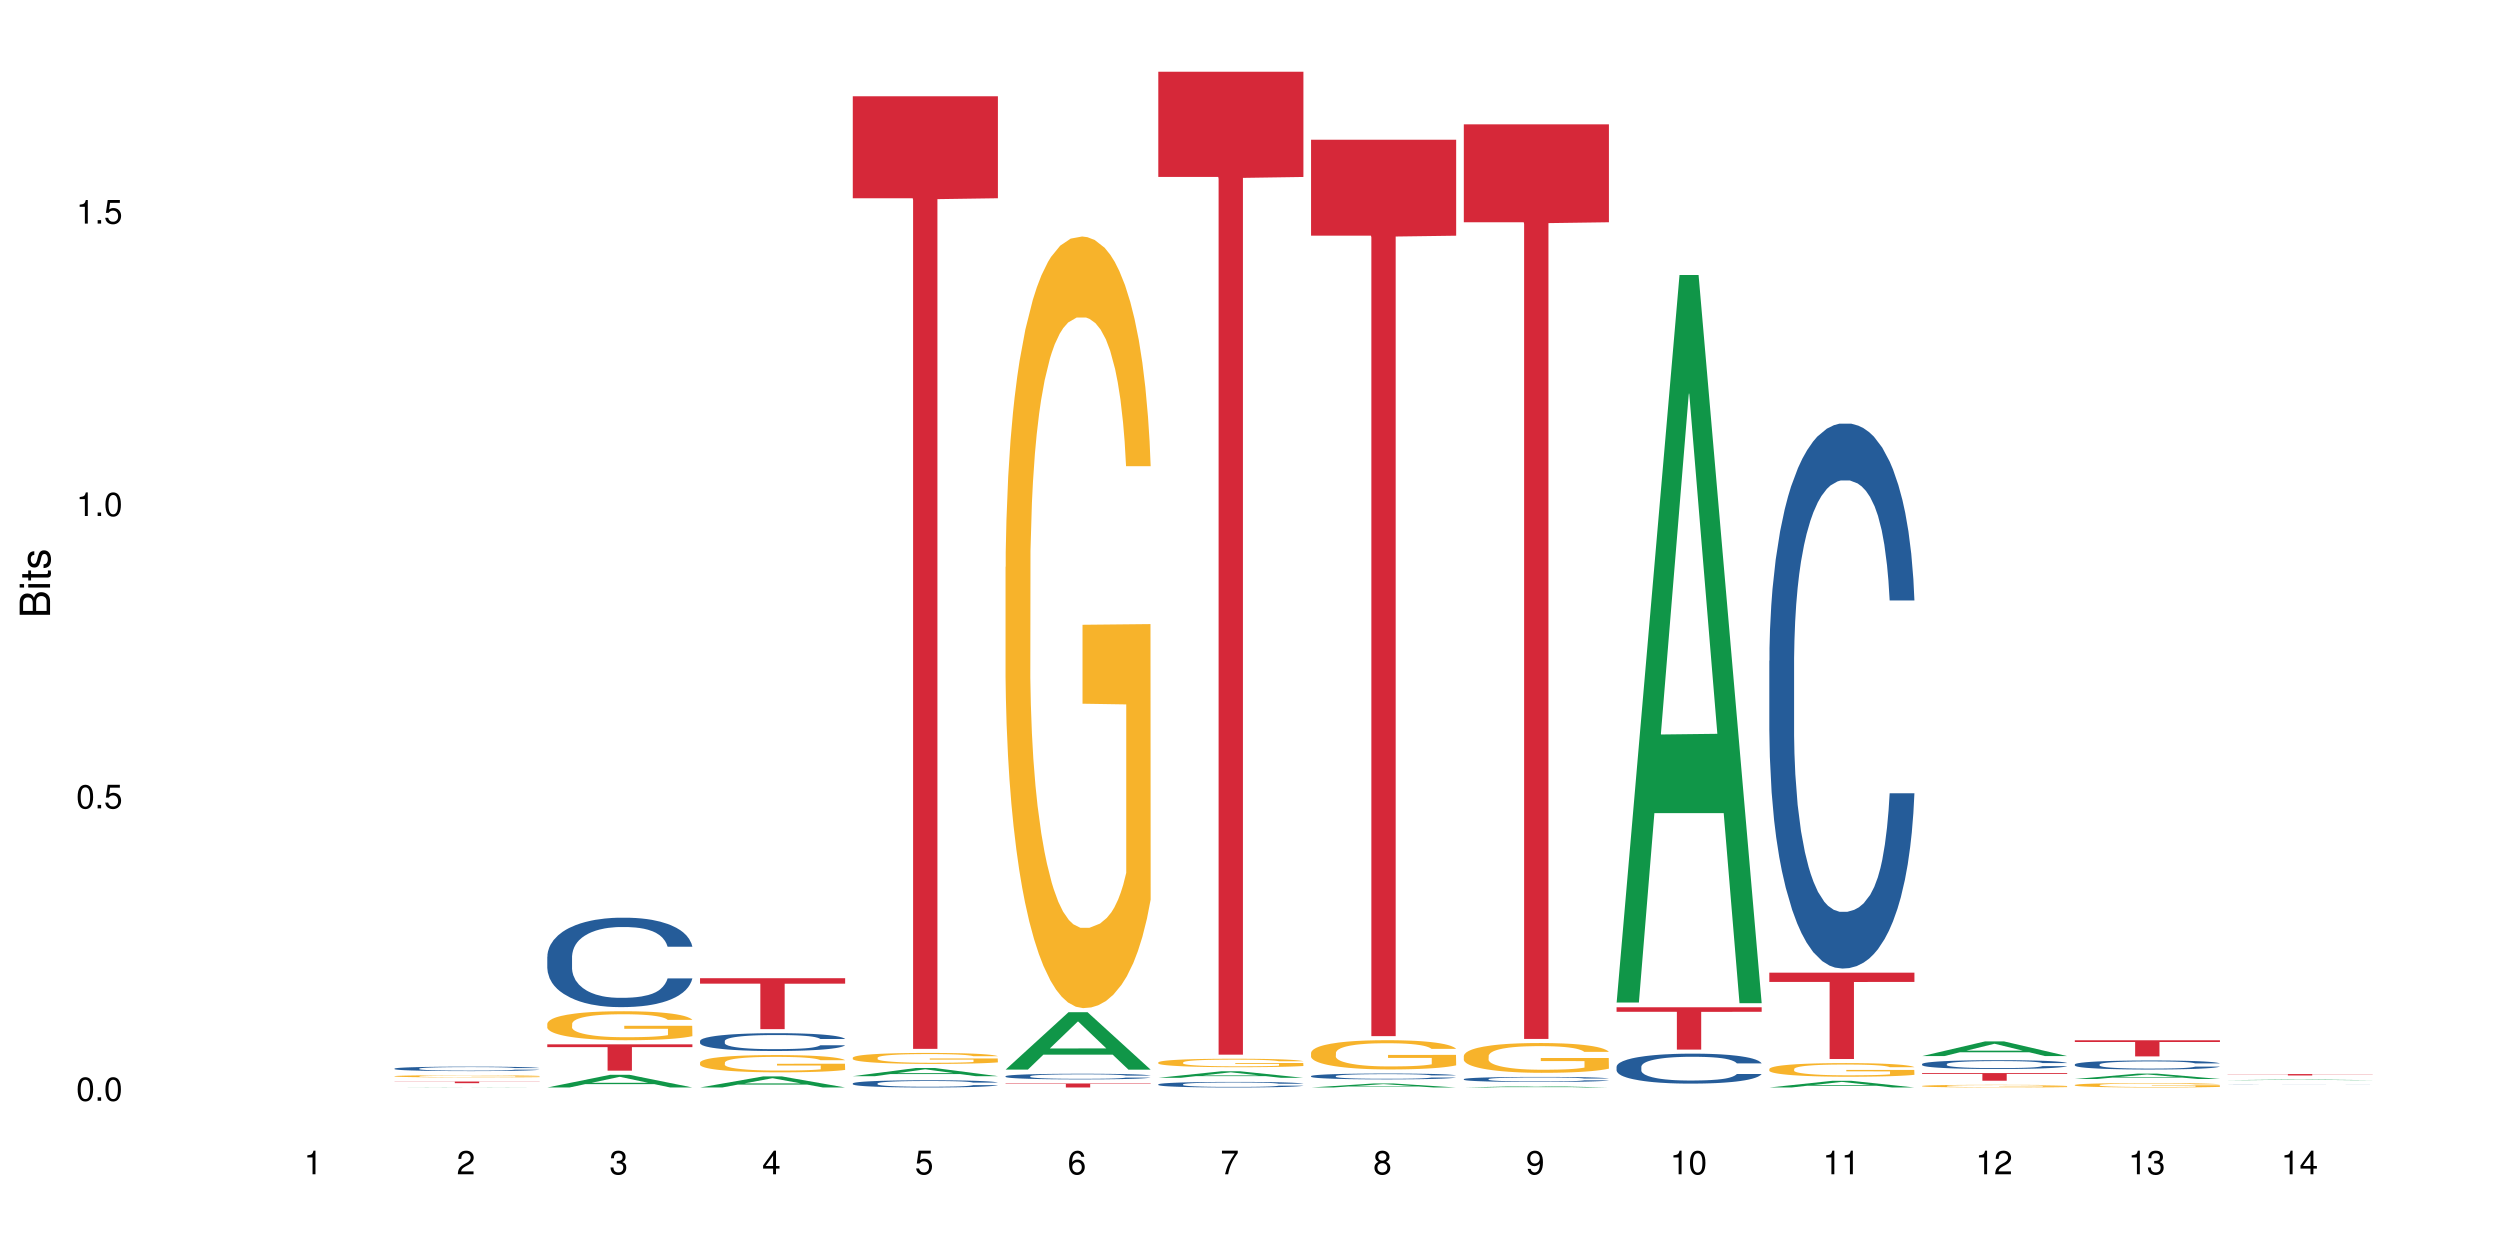 <?xml version="1.0" encoding="UTF-8"?>
<svg xmlns="http://www.w3.org/2000/svg" xmlns:xlink="http://www.w3.org/1999/xlink" width="720pt" height="360pt" viewBox="0 0 720 360" version="1.1">
<defs>
<g>
<symbol overflow="visible" id="glyph0-0">
<path style="stroke:none;" d=""/>
</symbol>
<symbol overflow="visible" id="glyph0-1">
<path style="stroke:none;" d="M 2.641 -6.797 C 2 -6.797 1.422 -6.531 1.078 -6.047 C 0.641 -5.453 0.406 -4.547 0.406 -3.297 C 0.406 -1 1.188 0.219 2.641 0.219 C 4.078 0.219 4.859 -1 4.859 -3.234 C 4.859 -4.562 4.656 -5.438 4.203 -6.047 C 3.844 -6.531 3.281 -6.797 2.641 -6.797 Z M 2.641 -6.047 C 3.547 -6.047 4 -5.125 4 -3.312 C 4 -1.375 3.562 -0.484 2.625 -0.484 C 1.734 -0.484 1.281 -1.422 1.281 -3.281 C 1.281 -5.141 1.734 -6.047 2.641 -6.047 Z M 2.641 -6.047 "/>
</symbol>
<symbol overflow="visible" id="glyph0-2">
<path style="stroke:none;" d="M 1.828 -1 L 0.828 -1 L 0.828 0 L 1.828 0 Z M 1.828 -1 "/>
</symbol>
<symbol overflow="visible" id="glyph0-3">
<path style="stroke:none;" d="M 4.562 -6.797 L 1.062 -6.797 L 0.547 -3.094 L 1.328 -3.094 C 1.719 -3.562 2.047 -3.734 2.578 -3.734 C 3.484 -3.734 4.062 -3.109 4.062 -2.094 C 4.062 -1.125 3.484 -0.531 2.578 -0.531 C 1.828 -0.531 1.375 -0.906 1.188 -1.672 L 0.328 -1.672 C 0.453 -1.109 0.547 -0.844 0.75 -0.594 C 1.125 -0.078 1.828 0.219 2.594 0.219 C 3.969 0.219 4.922 -0.781 4.922 -2.219 C 4.922 -3.562 4.031 -4.484 2.719 -4.484 C 2.25 -4.484 1.859 -4.359 1.469 -4.062 L 1.734 -5.969 L 4.562 -5.969 Z M 4.562 -6.797 "/>
</symbol>
<symbol overflow="visible" id="glyph0-4">
<path style="stroke:none;" d="M 2.484 -4.844 L 2.484 0 L 3.328 0 L 3.328 -6.797 L 2.766 -6.797 C 2.469 -5.75 2.281 -5.609 0.984 -5.453 L 0.984 -4.844 Z M 2.484 -4.844 "/>
</symbol>
<symbol overflow="visible" id="glyph0-5">
<path style="stroke:none;" d="M 4.859 -0.828 L 1.281 -0.828 C 1.359 -1.391 1.672 -1.75 2.5 -2.234 L 3.469 -2.75 C 4.406 -3.266 4.906 -3.969 4.906 -4.812 C 4.906 -5.375 4.672 -5.906 4.266 -6.266 C 3.859 -6.625 3.375 -6.797 2.719 -6.797 C 1.859 -6.797 1.219 -6.5 0.844 -5.922 C 0.609 -5.562 0.5 -5.125 0.484 -4.438 L 1.328 -4.438 C 1.359 -4.906 1.406 -5.188 1.531 -5.406 C 1.75 -5.812 2.188 -6.062 2.703 -6.062 C 3.469 -6.062 4.031 -5.516 4.031 -4.781 C 4.031 -4.25 3.719 -3.797 3.125 -3.438 L 2.234 -2.938 C 0.812 -2.141 0.406 -1.5 0.328 0 L 4.859 0 Z M 4.859 -0.828 "/>
</symbol>
<symbol overflow="visible" id="glyph0-6">
<path style="stroke:none;" d="M 2.125 -3.125 L 2.578 -3.125 C 3.516 -3.125 3.984 -2.703 3.984 -1.891 C 3.984 -1.031 3.469 -0.531 2.578 -0.531 C 1.656 -0.531 1.203 -0.984 1.156 -1.969 L 0.312 -1.969 C 0.344 -1.422 0.438 -1.078 0.609 -0.766 C 0.953 -0.109 1.625 0.219 2.547 0.219 C 3.953 0.219 4.859 -0.609 4.859 -1.906 C 4.859 -2.766 4.516 -3.25 3.703 -3.516 C 4.344 -3.766 4.656 -4.25 4.656 -4.938 C 4.656 -6.109 3.875 -6.797 2.578 -6.797 C 1.203 -6.797 0.484 -6.047 0.453 -4.609 L 1.297 -4.609 C 1.312 -5.016 1.344 -5.25 1.453 -5.453 C 1.641 -5.828 2.062 -6.062 2.594 -6.062 C 3.344 -6.062 3.797 -5.625 3.797 -4.906 C 3.797 -4.422 3.609 -4.141 3.25 -3.984 C 3.016 -3.891 2.719 -3.844 2.125 -3.844 Z M 2.125 -3.125 "/>
</symbol>
<symbol overflow="visible" id="glyph0-7">
<path style="stroke:none;" d="M 3.141 -1.625 L 3.141 0 L 3.984 0 L 3.984 -1.625 L 4.984 -1.625 L 4.984 -2.391 L 3.984 -2.391 L 3.984 -6.797 L 3.359 -6.797 L 0.266 -2.516 L 0.266 -1.625 Z M 3.141 -2.391 L 1 -2.391 L 3.141 -5.359 Z M 3.141 -2.391 "/>
</symbol>
<symbol overflow="visible" id="glyph0-8">
<path style="stroke:none;" d="M 4.781 -5.031 C 4.609 -6.141 3.891 -6.797 2.844 -6.797 C 2.094 -6.797 1.422 -6.438 1.031 -5.828 C 0.609 -5.172 0.406 -4.344 0.406 -3.094 C 0.406 -1.953 0.578 -1.234 0.984 -0.625 C 1.359 -0.078 1.953 0.219 2.703 0.219 C 3.984 0.219 4.922 -0.734 4.922 -2.078 C 4.922 -3.344 4.062 -4.234 2.844 -4.234 C 2.172 -4.234 1.641 -3.969 1.281 -3.469 C 1.281 -5.125 1.828 -6.047 2.797 -6.047 C 3.391 -6.047 3.797 -5.672 3.938 -5.031 Z M 2.734 -3.484 C 3.547 -3.484 4.062 -2.922 4.062 -2 C 4.062 -1.156 3.484 -0.531 2.703 -0.531 C 1.922 -0.531 1.328 -1.188 1.328 -2.047 C 1.328 -2.891 1.906 -3.484 2.734 -3.484 Z M 2.734 -3.484 "/>
</symbol>
<symbol overflow="visible" id="glyph0-9">
<path style="stroke:none;" d="M 4.984 -6.797 L 0.438 -6.797 L 0.438 -5.969 L 4.109 -5.969 C 2.5 -3.656 1.828 -2.234 1.328 0 L 2.219 0 C 2.594 -2.172 3.453 -4.047 4.984 -6.094 Z M 4.984 -6.797 "/>
</symbol>
<symbol overflow="visible" id="glyph0-10">
<path style="stroke:none;" d="M 3.75 -3.578 C 4.453 -4 4.688 -4.344 4.688 -4.984 C 4.688 -6.047 3.844 -6.797 2.641 -6.797 C 1.438 -6.797 0.594 -6.047 0.594 -4.984 C 0.594 -4.359 0.828 -4.016 1.516 -3.578 C 0.734 -3.203 0.359 -2.641 0.359 -1.891 C 0.359 -0.641 1.297 0.219 2.641 0.219 C 3.984 0.219 4.922 -0.641 4.922 -1.875 C 4.922 -2.641 4.531 -3.203 3.75 -3.578 Z M 2.641 -6.047 C 3.359 -6.047 3.812 -5.625 3.812 -4.969 C 3.812 -4.344 3.344 -3.922 2.641 -3.922 C 1.922 -3.922 1.453 -4.344 1.453 -4.984 C 1.453 -5.625 1.922 -6.047 2.641 -6.047 Z M 2.641 -3.203 C 3.484 -3.203 4.062 -2.672 4.062 -1.875 C 4.062 -1.062 3.484 -0.531 2.625 -0.531 C 1.797 -0.531 1.219 -1.078 1.219 -1.875 C 1.219 -2.672 1.797 -3.203 2.641 -3.203 Z M 2.641 -3.203 "/>
</symbol>
<symbol overflow="visible" id="glyph0-11">
<path style="stroke:none;" d="M 0.516 -1.547 C 0.672 -0.438 1.406 0.219 2.438 0.219 C 3.188 0.219 3.859 -0.141 4.266 -0.75 C 4.688 -1.406 4.891 -2.25 4.891 -3.484 C 4.891 -4.625 4.703 -5.359 4.312 -5.953 C 3.938 -6.5 3.344 -6.797 2.594 -6.797 C 1.297 -6.797 0.359 -5.844 0.359 -4.516 C 0.359 -3.25 1.234 -2.344 2.453 -2.344 C 3.094 -2.344 3.562 -2.578 4.016 -3.109 C 4 -1.453 3.469 -0.531 2.5 -0.531 C 1.906 -0.531 1.484 -0.906 1.359 -1.547 Z M 2.578 -6.062 C 3.375 -6.062 3.969 -5.406 3.969 -4.531 C 3.969 -3.688 3.375 -3.094 2.547 -3.094 C 1.734 -3.094 1.234 -3.672 1.234 -4.578 C 1.234 -5.438 1.797 -6.062 2.578 -6.062 Z M 2.578 -6.062 "/>
</symbol>
<symbol overflow="visible" id="glyph1-0">
<path style="stroke:none;" d=""/>
</symbol>
<symbol overflow="visible" id="glyph1-1">
<path style="stroke:none;" d="M 0 -0.953 L 0 -4.891 C 0 -5.719 -0.234 -6.344 -0.734 -6.797 C -1.188 -7.234 -1.812 -7.469 -2.5 -7.469 C -3.547 -7.469 -4.188 -7 -4.625 -5.875 C -4.984 -6.672 -5.641 -7.094 -6.531 -7.094 C -7.156 -7.094 -7.734 -6.859 -8.141 -6.391 C -8.562 -5.938 -8.75 -5.344 -8.75 -4.5 L -8.75 -0.953 Z M -4.984 -2.062 L -7.766 -2.062 L -7.766 -4.219 C -7.766 -4.844 -7.688 -5.203 -7.453 -5.5 C -7.219 -5.812 -6.859 -5.969 -6.375 -5.969 C -5.906 -5.969 -5.531 -5.812 -5.297 -5.5 C -5.062 -5.203 -4.984 -4.844 -4.984 -4.219 Z M -0.984 -2.062 L -4 -2.062 L -4 -4.781 C -4 -5.328 -3.859 -5.688 -3.578 -5.953 C -3.297 -6.219 -2.922 -6.359 -2.484 -6.359 C -2.062 -6.359 -1.688 -6.219 -1.406 -5.953 C -1.109 -5.688 -0.984 -5.328 -0.984 -4.781 Z M -0.984 -2.062 "/>
</symbol>
<symbol overflow="visible" id="glyph1-2">
<path style="stroke:none;" d="M -6.281 -1.797 L -6.281 -0.797 L 0 -0.797 L 0 -1.797 Z M -8.75 -1.797 L -8.75 -0.797 L -7.484 -0.797 L -7.484 -1.797 Z M -8.75 -1.797 "/>
</symbol>
<symbol overflow="visible" id="glyph1-3">
<path style="stroke:none;" d="M -6.281 -3.047 L -6.281 -2.016 L -8.016 -2.016 L -8.016 -1.016 L -6.281 -1.016 L -6.281 -0.172 L -5.469 -0.172 L -5.469 -1.016 L -0.719 -1.016 C -0.078 -1.016 0.281 -1.453 0.281 -2.234 C 0.281 -2.469 0.25 -2.719 0.188 -3.047 L -0.641 -3.047 C -0.609 -2.922 -0.594 -2.766 -0.594 -2.562 C -0.594 -2.141 -0.719 -2.016 -1.156 -2.016 L -5.469 -2.016 L -5.469 -3.047 Z M -6.281 -3.047 "/>
</symbol>
<symbol overflow="visible" id="glyph1-4">
<path style="stroke:none;" d="M -4.531 -5.25 C -5.766 -5.25 -6.469 -4.422 -6.469 -2.969 C -6.469 -1.516 -5.719 -0.562 -4.547 -0.562 C -3.562 -0.562 -3.094 -1.062 -2.734 -2.562 L -2.516 -3.484 C -2.344 -4.188 -2.094 -4.469 -1.625 -4.469 C -1.047 -4.469 -0.641 -3.875 -0.641 -3 C -0.641 -2.453 -0.797 -2 -1.062 -1.75 C -1.25 -1.594 -1.422 -1.531 -1.875 -1.469 L -1.875 -0.406 C -0.422 -0.453 0.281 -1.266 0.281 -2.922 C 0.281 -4.5 -0.5 -5.516 -1.719 -5.516 C -2.656 -5.516 -3.172 -4.984 -3.469 -3.734 L -3.703 -2.766 C -3.891 -1.953 -4.156 -1.609 -4.594 -1.609 C -5.172 -1.609 -5.547 -2.125 -5.547 -2.938 C -5.547 -3.75 -5.203 -4.172 -4.531 -4.203 Z M -4.531 -5.25 "/>
</symbol>
</g>
</defs>
<g id="surface109647">
<rect x="0" y="0" width="720" height="360" style="fill:rgb(100%,100%,100%);fill-opacity:1;stroke:none;"/>
<path style=" stroke:none;fill-rule:nonzero;fill:rgb(6.275%,58.824%,28.235%);fill-opacity:1;" d="M 113.621 313.195 L 113.668 313.195 L 131.75 313.125 L 137.242 313.125 L 155.418 313.195 L 149.031 313.195 L 144.477 313.176 L 124.52 313.176 L 120.051 313.195 L 113.621 313.195 L 126.438 313.172 L 142.645 313.172 L 134.562 313.137 L 134.387 313.137 L 126.395 313.172 L 126.438 313.172 Z M 113.621 313.195 "/>
<path style=" stroke:none;fill-rule:nonzero;fill:rgb(14.51%,36.078%,60%);fill-opacity:1;" d="M 113.621 307.75 L 113.672 307.75 L 113.672 307.719 L 113.828 307.676 L 114.184 307.621 L 114.539 307.582 L 115.457 307.512 L 116.73 307.445 L 118.059 307.391 L 119.023 307.363 L 119.891 307.34 L 121.879 307.293 L 123.152 307.273 L 124.531 307.254 L 126.211 307.23 L 127.434 307.219 L 130.188 307.203 L 132.227 307.195 L 133.805 307.191 L 137.223 307.191 L 139.258 307.195 L 140.738 307.199 L 142.367 307.211 L 143.746 307.219 L 146.141 307.246 L 148.281 307.277 L 149.25 307.297 L 150.777 307.336 L 151.949 307.371 L 152.766 307.398 L 153.684 307.445 L 154.5 307.496 L 155.109 307.559 L 155.418 307.605 L 148.281 307.605 L 147.926 307.559 L 147.516 307.523 L 146.75 307.477 L 145.988 307.441 L 144.918 307.406 L 143.949 307.387 L 142.625 307.363 L 141.453 307.348 L 140.227 307.34 L 139.055 307.332 L 136.812 307.324 L 134.215 307.324 L 133.246 307.328 L 131.258 307.336 L 130.188 307.344 L 128.66 307.359 L 127.59 307.375 L 126.312 307.398 L 125.449 307.418 L 124.379 307.449 L 123.613 307.477 L 122.746 307.516 L 122.234 307.547 L 121.777 307.578 L 121.371 307.617 L 121.062 307.656 L 120.859 307.703 L 120.758 307.742 L 120.758 307.926 L 120.859 307.969 L 121.113 308.02 L 121.777 308.09 L 122.746 308.152 L 123.867 308.203 L 124.938 308.238 L 125.551 308.254 L 126.363 308.273 L 127.641 308.297 L 129.473 308.32 L 130.543 308.328 L 132.176 308.336 L 133.855 308.344 L 136.098 308.344 L 138.086 308.336 L 139.414 308.332 L 140.789 308.324 L 142.676 308.301 L 143.848 308.285 L 144.867 308.262 L 145.629 308.238 L 146.141 308.219 L 146.906 308.184 L 147.516 308.145 L 147.977 308.102 L 148.281 308.062 L 155.418 308.062 L 155.109 308.109 L 154.652 308.156 L 154.191 308.191 L 153.48 308.23 L 152.664 308.266 L 151.492 308.309 L 150.523 308.336 L 149.25 308.363 L 148.078 308.387 L 146.805 308.406 L 144.918 308.43 L 143.695 308.441 L 142.367 308.453 L 140.789 308.461 L 138.801 308.473 L 136.66 308.477 L 134.672 308.477 L 132.531 308.473 L 130.953 308.469 L 128.863 308.457 L 126.262 308.438 L 124.379 308.414 L 122.898 308.395 L 121.625 308.371 L 120.199 308.336 L 118.363 308.285 L 117.242 308.246 L 116.477 308.215 L 115.609 308.168 L 115 308.125 L 114.285 308.059 L 113.777 307.977 L 113.621 307.91 Z M 113.621 307.75 "/>
<path style=" stroke:none;fill-rule:nonzero;fill:rgb(96.863%,70.196%,16.863%);fill-opacity:1;" d="M 113.621 309.934 L 113.672 309.93 L 113.672 309.918 L 113.879 309.891 L 114.387 309.855 L 115.051 309.824 L 115.762 309.801 L 116.223 309.789 L 116.988 309.77 L 117.648 309.758 L 119.332 309.73 L 121.473 309.707 L 122.645 309.695 L 123.969 309.684 L 125.855 309.672 L 126.723 309.668 L 129.371 309.66 L 132.379 309.652 L 137.223 309.652 L 139.312 309.656 L 142.164 309.66 L 143.797 309.668 L 145.07 309.672 L 146.395 309.68 L 148.027 309.691 L 149.555 309.707 L 152 309.738 L 153.02 309.758 L 153.887 309.781 L 154.652 309.805 L 155.109 309.824 L 155.418 309.848 L 148.332 309.848 L 147.926 309.824 L 147.465 309.809 L 146.699 309.789 L 145.938 309.773 L 145.172 309.766 L 143.746 309.75 L 142.523 309.738 L 140.992 309.73 L 139.516 309.727 L 137.832 309.723 L 136.812 309.719 L 134.113 309.719 L 131.664 309.723 L 130.238 309.73 L 129.219 309.734 L 127.793 309.742 L 126.926 309.75 L 126.414 309.754 L 124.887 309.773 L 123.867 309.789 L 123.305 309.801 L 122.594 309.82 L 122.082 309.836 L 121.523 309.859 L 121.219 309.879 L 120.809 309.918 L 120.758 310.027 L 120.91 310.047 L 121.219 310.074 L 121.625 310.094 L 122.234 310.117 L 122.848 310.133 L 123.918 310.156 L 124.836 310.172 L 125.551 310.184 L 126.926 310.199 L 127.484 310.203 L 128.812 310.215 L 130.188 310.223 L 131.871 310.23 L 133.145 310.234 L 135.184 310.238 L 137.781 310.238 L 140.84 310.234 L 142.777 310.23 L 144.102 310.223 L 144.969 310.219 L 146.039 310.215 L 146.805 310.207 L 147.516 310.203 L 148.383 310.191 L 148.383 310.047 L 135.793 310.047 L 135.793 309.98 L 155.367 309.98 L 155.418 310.215 L 154.348 310.23 L 153.02 310.246 L 151.746 310.258 L 150.422 310.266 L 148.535 310.277 L 147.008 310.285 L 144.664 310.293 L 142.523 310.301 L 140.277 310.305 L 133.855 310.305 L 131.613 310.301 L 129.832 310.297 L 128.199 310.289 L 126.57 310.281 L 124.531 310.27 L 123.203 310.262 L 120.453 310.23 L 119.23 310.215 L 118.414 310.203 L 117.598 310.188 L 116.73 310.172 L 115.918 310.152 L 115.305 310.133 L 114.742 310.113 L 114.336 310.094 L 113.93 310.066 L 113.727 310.043 L 113.621 310.023 Z M 113.621 309.934 "/>
<path style=" stroke:none;fill-rule:nonzero;fill:rgb(83.922%,15.686%,22.353%);fill-opacity:1;" d="M 113.621 311.48 L 155.418 311.48 L 155.418 311.531 L 138 311.531 L 138 311.953 L 130.988 311.953 L 130.988 311.531 L 113.621 311.531 Z M 113.621 311.48 "/>
<path style=" stroke:none;fill-rule:nonzero;fill:rgb(6.275%,58.824%,28.235%);fill-opacity:1;" d="M 157.617 313.191 L 157.66 313.188 L 175.746 309.535 L 181.238 309.535 L 199.41 313.195 L 193.023 313.195 L 188.469 312.238 L 168.512 312.238 L 164.047 313.191 L 157.617 313.191 L 170.43 311.844 L 186.641 311.84 L 178.559 310.133 L 178.469 310.129 L 178.379 310.141 L 170.387 311.84 L 170.43 311.844 Z M 157.617 313.191 "/>
<path style=" stroke:none;fill-rule:nonzero;fill:rgb(14.51%,36.078%,60%);fill-opacity:1;" d="M 157.617 275.512 L 157.668 275.488 L 157.668 274.922 L 157.82 274.027 L 158.176 272.898 L 158.535 272.121 L 159.449 270.73 L 160.727 269.391 L 162.051 268.352 L 163.02 267.742 L 163.887 267.27 L 165.871 266.398 L 167.148 265.953 L 168.523 265.551 L 170.207 265.152 L 171.43 264.914 L 174.18 264.539 L 176.219 264.375 L 177.801 264.305 L 181.215 264.305 L 183.254 264.398 L 184.73 264.516 L 186.363 264.703 L 187.738 264.914 L 190.133 265.434 L 192.273 266.094 L 193.242 266.469 L 194.773 267.199 L 195.945 267.906 L 196.758 268.52 L 197.676 269.391 L 198.492 270.449 L 199.105 271.648 L 199.41 272.66 L 192.273 272.66 L 191.918 271.719 L 191.512 270.988 L 190.746 270.023 L 189.98 269.344 L 188.91 268.66 L 187.941 268.211 L 186.617 267.766 L 185.445 267.48 L 184.223 267.27 L 183.051 267.129 L 180.805 266.988 L 178.207 266.988 L 177.238 267.035 L 175.25 267.223 L 174.18 267.387 L 172.652 267.719 L 171.582 268.023 L 170.309 268.496 L 169.441 268.895 L 168.371 269.508 L 167.605 270.047 L 166.738 270.824 L 166.23 271.414 L 165.77 272.074 L 165.363 272.852 L 165.059 273.672 L 164.855 274.543 L 164.75 275.391 L 164.75 279.043 L 164.855 279.891 L 165.109 280.879 L 165.77 282.312 L 166.738 283.562 L 167.859 284.551 L 168.93 285.258 L 169.543 285.586 L 170.359 285.961 L 171.633 286.434 L 173.469 286.902 L 174.539 287.094 L 176.168 287.281 L 177.852 287.375 L 180.094 287.375 L 182.082 287.281 L 183.406 287.164 L 184.781 286.977 L 186.668 286.574 L 187.84 286.199 L 188.859 285.75 L 189.625 285.305 L 190.133 284.926 L 190.898 284.195 L 191.512 283.398 L 191.969 282.574 L 192.273 281.773 L 199.41 281.773 L 199.105 282.715 L 198.645 283.633 L 198.188 284.316 L 197.473 285.137 L 196.656 285.867 L 195.484 286.691 L 194.516 287.234 L 193.242 287.824 L 192.07 288.27 L 190.797 288.668 L 188.91 289.141 L 187.688 289.375 L 186.363 289.59 L 184.781 289.777 L 182.793 289.941 L 180.652 290.035 L 178.664 290.059 L 176.523 290.012 L 174.945 289.918 L 172.855 289.707 L 170.258 289.281 L 168.371 288.836 L 166.891 288.387 L 165.617 287.918 L 164.191 287.281 L 162.355 286.246 L 161.234 285.445 L 160.469 284.785 L 159.605 283.867 L 158.992 283.043 L 158.277 281.727 L 157.77 280.055 L 157.617 278.758 Z M 157.617 275.512 "/>
<path style=" stroke:none;fill-rule:nonzero;fill:rgb(96.863%,70.196%,16.863%);fill-opacity:1;" d="M 157.617 294.812 L 157.668 294.805 L 157.668 294.652 L 157.871 294.309 L 158.379 293.836 L 159.043 293.445 L 159.758 293.141 L 160.215 292.98 L 160.98 292.754 L 161.641 292.586 L 163.324 292.242 L 165.465 291.922 L 166.637 291.781 L 167.961 291.652 L 169.848 291.508 L 170.715 291.453 L 173.363 291.332 L 176.371 291.258 L 179.684 291.234 L 181.215 291.242 L 183.305 291.273 L 186.156 291.355 L 187.789 291.434 L 189.062 291.508 L 190.387 291.609 L 192.02 291.762 L 193.547 291.941 L 194.773 292.125 L 195.996 292.355 L 197.016 292.598 L 197.879 292.867 L 198.645 293.188 L 199.105 293.453 L 199.41 293.723 L 192.324 293.723 L 191.918 293.453 L 191.457 293.25 L 190.695 292.996 L 189.93 292.812 L 189.164 292.668 L 187.738 292.469 L 186.516 292.348 L 184.984 292.242 L 183.508 292.172 L 181.824 292.125 L 180.805 292.109 L 178.105 292.109 L 175.66 292.164 L 174.23 292.227 L 173.211 292.285 L 171.785 292.402 L 170.918 292.492 L 170.41 292.555 L 168.879 292.789 L 167.859 293.004 L 167.301 293.148 L 166.586 293.379 L 166.078 293.582 L 165.516 293.891 L 165.211 294.117 L 164.801 294.637 L 164.75 296.012 L 164.906 296.301 L 165.211 296.613 L 165.617 296.887 L 166.23 297.176 L 166.84 297.398 L 167.91 297.695 L 168.828 297.895 L 169.543 298.023 L 170.918 298.23 L 171.48 298.301 L 172.805 298.438 L 174.18 298.543 L 175.863 298.637 L 177.137 298.68 L 179.176 298.719 L 181.773 298.719 L 184.832 298.672 L 186.77 298.613 L 188.094 298.551 L 188.961 298.496 L 190.031 298.414 L 190.797 298.336 L 191.512 298.254 L 192.375 298.125 L 192.375 296.301 L 179.789 296.293 L 179.789 295.438 L 199.359 295.43 L 199.41 298.414 L 198.34 298.621 L 197.016 298.816 L 195.738 298.969 L 194.414 299.102 L 192.527 299.246 L 191 299.336 L 188.656 299.445 L 186.516 299.512 L 184.273 299.559 L 182.285 299.582 L 179.941 299.59 L 177.852 299.574 L 175.609 299.527 L 173.824 299.465 L 172.191 299.391 L 170.562 299.293 L 168.523 299.129 L 167.199 299 L 165.82 298.84 L 164.445 298.648 L 163.223 298.445 L 162.406 298.285 L 161.59 298.102 L 160.727 297.871 L 159.91 297.613 L 159.297 297.375 L 158.738 297.109 L 158.328 296.855 L 157.922 296.516 L 157.719 296.238 L 157.617 296.004 Z M 157.617 294.812 "/>
<path style=" stroke:none;fill-rule:nonzero;fill:rgb(83.922%,15.686%,22.353%);fill-opacity:1;" d="M 157.617 300.762 L 199.41 300.762 L 199.41 301.578 L 181.992 301.582 L 181.992 308.359 L 174.984 308.359 L 174.984 301.59 L 174.883 301.578 L 157.617 301.578 Z M 157.617 300.762 "/>
<path style=" stroke:none;fill-rule:nonzero;fill:rgb(6.275%,58.824%,28.235%);fill-opacity:1;" d="M 201.609 313.191 L 201.652 313.191 L 219.738 310.012 L 225.23 310.012 L 243.402 313.195 L 237.02 313.195 L 232.465 312.363 L 212.504 312.363 L 208.039 313.191 L 201.609 313.191 L 214.426 312.02 L 230.633 312.02 L 222.551 310.531 L 222.461 310.531 L 222.371 310.539 L 214.379 312.02 L 214.426 312.02 Z M 201.609 313.191 "/>
<path style=" stroke:none;fill-rule:nonzero;fill:rgb(14.51%,36.078%,60%);fill-opacity:1;" d="M 201.609 299.789 L 201.66 299.785 L 201.66 299.672 L 201.812 299.492 L 202.172 299.27 L 202.527 299.113 L 203.445 298.836 L 204.719 298.57 L 206.043 298.363 L 207.012 298.242 L 207.879 298.148 L 209.867 297.973 L 211.141 297.883 L 212.516 297.805 L 214.199 297.727 L 215.422 297.68 L 218.176 297.602 L 220.211 297.57 L 221.793 297.555 L 225.207 297.555 L 227.246 297.574 L 228.723 297.598 L 230.355 297.637 L 231.73 297.68 L 234.129 297.781 L 236.27 297.914 L 237.234 297.988 L 238.766 298.133 L 239.938 298.273 L 240.754 298.395 L 241.672 298.57 L 242.484 298.781 L 243.098 299.02 L 243.402 299.223 L 236.27 299.223 L 235.91 299.035 L 235.504 298.887 L 234.738 298.695 L 233.973 298.559 L 232.902 298.422 L 231.934 298.336 L 230.609 298.246 L 229.438 298.188 L 228.215 298.148 L 227.043 298.117 L 224.801 298.09 L 222.199 298.09 L 221.23 298.102 L 219.246 298.137 L 218.176 298.172 L 216.645 298.234 L 215.574 298.297 L 214.301 298.391 L 213.434 298.469 L 212.363 298.594 L 211.598 298.699 L 210.734 298.855 L 210.223 298.973 L 209.766 299.105 L 209.355 299.258 L 209.051 299.422 L 208.848 299.598 L 208.746 299.766 L 208.746 300.492 L 208.848 300.66 L 209.102 300.859 L 209.766 301.145 L 210.734 301.391 L 211.855 301.59 L 212.926 301.73 L 213.535 301.797 L 214.352 301.871 L 215.625 301.965 L 217.461 302.059 L 218.531 302.098 L 220.16 302.133 L 221.844 302.152 L 224.086 302.152 L 226.074 302.133 L 227.398 302.109 L 228.777 302.074 L 230.66 301.992 L 231.832 301.918 L 232.852 301.828 L 233.617 301.738 L 234.129 301.664 L 234.891 301.52 L 235.504 301.359 L 235.961 301.195 L 236.27 301.035 L 243.402 301.035 L 243.098 301.223 L 242.641 301.406 L 242.18 301.543 L 241.465 301.707 L 240.652 301.852 L 239.48 302.016 L 238.512 302.125 L 237.234 302.242 L 236.062 302.332 L 234.789 302.41 L 232.902 302.504 L 231.68 302.551 L 230.355 302.594 L 228.777 302.629 L 226.789 302.664 L 224.648 302.684 L 222.66 302.688 L 220.52 302.676 L 218.938 302.66 L 216.848 302.617 L 214.25 302.531 L 212.363 302.441 L 210.887 302.355 L 209.613 302.262 L 208.184 302.133 L 206.348 301.926 L 205.227 301.77 L 204.465 301.637 L 203.598 301.453 L 202.984 301.289 L 202.273 301.027 L 201.762 300.695 L 201.609 300.438 Z M 201.609 299.789 "/>
<path style=" stroke:none;fill-rule:nonzero;fill:rgb(96.863%,70.196%,16.863%);fill-opacity:1;" d="M 201.609 305.992 L 201.66 305.988 L 201.66 305.898 L 201.863 305.691 L 202.375 305.41 L 203.035 305.18 L 203.75 304.996 L 204.207 304.902 L 204.973 304.766 L 205.637 304.664 L 207.316 304.461 L 209.457 304.27 L 210.629 304.188 L 211.957 304.113 L 213.844 304.023 L 214.707 303.992 L 217.359 303.922 L 220.367 303.875 L 223.68 303.863 L 225.207 303.867 L 227.297 303.883 L 230.152 303.934 L 231.781 303.98 L 233.059 304.023 L 234.383 304.086 L 236.012 304.176 L 237.543 304.285 L 238.766 304.395 L 239.988 304.531 L 241.008 304.676 L 241.875 304.836 L 242.641 305.023 L 243.098 305.184 L 243.402 305.344 L 236.32 305.344 L 235.91 305.184 L 235.453 305.062 L 234.688 304.91 L 233.922 304.801 L 233.16 304.715 L 231.73 304.598 L 230.508 304.523 L 228.98 304.461 L 227.5 304.422 L 225.82 304.395 L 224.801 304.383 L 222.098 304.383 L 219.652 304.418 L 218.227 304.453 L 217.207 304.488 L 215.777 304.559 L 214.914 304.613 L 214.402 304.648 L 212.875 304.789 L 211.855 304.914 L 211.293 305.004 L 210.578 305.137 L 210.07 305.262 L 209.508 305.441 L 209.203 305.578 L 208.797 305.887 L 208.746 306.707 L 208.898 306.879 L 209.203 307.066 L 209.613 307.23 L 210.223 307.402 L 210.836 307.535 L 211.906 307.711 L 212.824 307.828 L 213.535 307.906 L 214.914 308.027 L 215.473 308.07 L 216.797 308.152 L 218.176 308.215 L 219.855 308.27 L 221.129 308.297 L 223.168 308.32 L 225.77 308.32 L 228.828 308.293 L 230.762 308.258 L 232.09 308.219 L 232.953 308.188 L 234.023 308.137 L 234.789 308.094 L 235.504 308.043 L 236.371 307.965 L 236.371 306.879 L 223.781 306.875 L 223.781 306.367 L 243.352 306.359 L 243.402 308.137 L 242.332 308.262 L 241.008 308.379 L 239.734 308.469 L 238.41 308.547 L 236.523 308.633 L 234.992 308.688 L 232.648 308.75 L 230.508 308.793 L 228.266 308.82 L 226.277 308.832 L 223.934 308.836 L 221.844 308.828 L 219.602 308.801 L 217.816 308.766 L 216.188 308.719 L 214.555 308.66 L 212.516 308.566 L 211.191 308.488 L 209.816 308.391 L 208.438 308.277 L 207.215 308.156 L 206.402 308.062 L 205.586 307.953 L 204.719 307.816 L 203.902 307.66 L 203.293 307.52 L 202.73 307.359 L 202.324 307.211 L 201.914 307.008 L 201.711 306.844 L 201.609 306.703 Z M 201.609 305.992 "/>
<path style=" stroke:none;fill-rule:nonzero;fill:rgb(83.922%,15.686%,22.353%);fill-opacity:1;" d="M 201.609 281.73 L 243.402 281.73 L 243.402 283.301 L 225.984 283.312 L 225.984 296.383 L 218.977 296.383 L 218.977 283.328 L 218.875 283.301 L 201.609 283.301 Z M 201.609 281.73 "/>
<path style=" stroke:none;fill-rule:nonzero;fill:rgb(6.275%,58.824%,28.235%);fill-opacity:1;" d="M 245.602 309.938 L 245.648 309.934 L 263.73 307.586 L 269.223 307.586 L 287.398 309.938 L 281.012 309.938 L 276.457 309.324 L 256.496 309.324 L 252.031 309.938 L 245.602 309.938 L 258.418 309.07 L 274.625 309.066 L 266.543 307.969 L 266.457 307.969 L 266.367 307.973 L 258.375 309.066 L 258.418 309.07 Z M 245.602 309.938 "/>
<path style=" stroke:none;fill-rule:nonzero;fill:rgb(14.51%,36.078%,60%);fill-opacity:1;" d="M 245.602 312.02 L 245.652 312.016 L 245.652 311.973 L 245.809 311.898 L 246.164 311.809 L 246.52 311.746 L 247.438 311.633 L 248.711 311.523 L 250.035 311.441 L 251.004 311.391 L 251.871 311.352 L 253.859 311.281 L 255.133 311.246 L 256.512 311.215 L 258.191 311.184 L 259.414 311.164 L 262.168 311.133 L 264.207 311.117 L 265.785 311.113 L 269.199 311.113 L 271.238 311.121 L 272.719 311.129 L 274.348 311.145 L 275.727 311.164 L 278.121 311.203 L 280.262 311.258 L 281.23 311.289 L 282.758 311.348 L 283.93 311.406 L 284.746 311.453 L 285.664 311.523 L 286.48 311.609 L 287.09 311.707 L 287.398 311.789 L 280.262 311.789 L 279.906 311.715 L 279.496 311.652 L 278.73 311.574 L 277.969 311.52 L 276.898 311.465 L 275.93 311.43 L 274.605 311.395 L 273.43 311.371 L 272.207 311.352 L 271.035 311.34 L 268.793 311.332 L 266.195 311.332 L 265.227 311.336 L 263.238 311.348 L 262.168 311.363 L 260.637 311.391 L 259.566 311.414 L 258.293 311.453 L 257.426 311.484 L 256.355 311.535 L 255.594 311.578 L 254.727 311.641 L 254.215 311.688 L 253.758 311.742 L 253.352 311.805 L 253.043 311.871 L 252.84 311.941 L 252.738 312.012 L 252.738 312.305 L 252.84 312.375 L 253.094 312.453 L 253.758 312.57 L 254.727 312.672 L 255.848 312.75 L 256.918 312.809 L 257.531 312.836 L 258.344 312.863 L 259.617 312.902 L 261.453 312.941 L 262.523 312.957 L 264.156 312.973 L 265.836 312.98 L 268.078 312.98 L 270.066 312.973 L 271.395 312.961 L 272.77 312.945 L 274.656 312.914 L 275.828 312.883 L 276.848 312.848 L 277.609 312.812 L 278.121 312.781 L 278.887 312.723 L 279.496 312.656 L 279.957 312.59 L 280.262 312.527 L 287.398 312.527 L 287.09 312.602 L 286.633 312.676 L 286.172 312.73 L 285.461 312.797 L 284.645 312.855 L 283.473 312.922 L 282.504 312.969 L 281.23 313.016 L 280.059 313.051 L 278.781 313.082 L 276.898 313.121 L 275.676 313.141 L 274.348 313.156 L 272.77 313.172 L 270.781 313.188 L 268.641 313.195 L 266.652 313.195 L 264.512 313.191 L 262.934 313.184 L 260.844 313.168 L 258.242 313.133 L 256.355 313.098 L 254.879 313.062 L 253.605 313.023 L 252.18 312.973 L 250.344 312.887 L 249.223 312.824 L 248.457 312.77 L 247.59 312.695 L 246.98 312.629 L 246.266 312.523 L 245.754 312.387 L 245.602 312.281 Z M 245.602 312.02 "/>
<path style=" stroke:none;fill-rule:nonzero;fill:rgb(96.863%,70.196%,16.863%);fill-opacity:1;" d="M 245.602 304.598 L 245.652 304.594 L 245.652 304.539 L 245.859 304.406 L 246.367 304.227 L 247.031 304.082 L 247.742 303.965 L 248.203 303.902 L 248.965 303.816 L 249.629 303.754 L 251.312 303.625 L 253.453 303.5 L 254.625 303.449 L 255.949 303.402 L 257.836 303.344 L 258.703 303.324 L 261.352 303.277 L 264.359 303.25 L 267.672 303.242 L 269.199 303.246 L 271.289 303.258 L 274.145 303.289 L 275.777 303.316 L 277.051 303.344 L 278.375 303.383 L 280.008 303.441 L 281.535 303.512 L 282.758 303.578 L 283.98 303.668 L 285 303.758 L 285.867 303.859 L 286.633 303.98 L 287.09 304.082 L 287.398 304.184 L 280.312 304.184 L 279.906 304.082 L 279.445 304.004 L 278.68 303.91 L 277.918 303.84 L 277.152 303.785 L 275.727 303.711 L 274.5 303.664 L 272.973 303.625 L 271.496 303.598 L 269.812 303.578 L 268.793 303.574 L 266.094 303.574 L 263.645 303.594 L 262.219 303.617 L 261.199 303.641 L 259.773 303.684 L 258.906 303.719 L 258.395 303.742 L 256.867 303.832 L 255.848 303.914 L 255.285 303.969 L 254.574 304.055 L 254.062 304.133 L 253.504 304.25 L 253.195 304.336 L 252.789 304.531 L 252.738 305.055 L 252.891 305.164 L 253.195 305.281 L 253.605 305.387 L 254.215 305.496 L 254.828 305.578 L 255.898 305.691 L 256.816 305.766 L 257.531 305.816 L 258.906 305.895 L 259.465 305.922 L 260.793 305.973 L 262.168 306.012 L 263.848 306.047 L 265.125 306.066 L 267.164 306.078 L 269.762 306.078 L 272.82 306.062 L 274.758 306.039 L 276.082 306.016 L 276.949 305.996 L 278.02 305.965 L 278.781 305.934 L 279.496 305.902 L 280.363 305.855 L 280.363 305.164 L 267.773 305.16 L 267.773 304.836 L 287.344 304.832 L 287.398 305.965 L 286.328 306.043 L 285 306.117 L 283.727 306.176 L 282.402 306.223 L 280.516 306.281 L 278.988 306.312 L 276.641 306.355 L 274.5 306.379 L 272.258 306.398 L 270.27 306.406 L 267.926 306.41 L 265.836 306.402 L 263.594 306.387 L 261.812 306.363 L 260.18 306.336 L 258.547 306.297 L 256.512 306.234 L 255.184 306.188 L 253.809 306.125 L 252.434 306.055 L 251.211 305.977 L 250.395 305.914 L 249.578 305.844 L 248.711 305.758 L 247.895 305.66 L 247.285 305.57 L 246.723 305.469 L 246.316 305.375 L 245.91 305.242 L 245.703 305.141 L 245.602 305.051 Z M 245.602 304.598 "/>
<path style=" stroke:none;fill-rule:nonzero;fill:rgb(83.922%,15.686%,22.353%);fill-opacity:1;" d="M 245.602 27.727 L 287.398 27.727 L 287.398 57.094 L 269.977 57.352 L 269.977 302.066 L 262.969 302.066 L 262.969 57.609 L 262.867 57.094 L 245.602 57.094 Z M 245.602 27.727 "/>
<path style=" stroke:none;fill-rule:nonzero;fill:rgb(6.275%,58.824%,28.235%);fill-opacity:1;" d="M 289.598 308.051 L 289.641 308.035 L 307.727 291.516 L 313.219 291.516 L 331.391 308.066 L 325.004 308.066 L 320.449 303.746 L 300.492 303.746 L 296.027 308.051 L 289.598 308.051 L 302.41 301.957 L 318.621 301.941 L 310.539 294.219 L 310.449 294.203 L 310.359 294.25 L 302.367 301.941 L 302.41 301.957 Z M 289.598 308.051 "/>
<path style=" stroke:none;fill-rule:nonzero;fill:rgb(14.51%,36.078%,60%);fill-opacity:1;" d="M 289.598 309.945 L 289.648 309.945 L 289.648 309.91 L 289.801 309.852 L 290.156 309.781 L 290.516 309.734 L 291.43 309.645 L 292.707 309.562 L 294.031 309.496 L 295 309.457 L 295.867 309.426 L 297.852 309.371 L 299.129 309.344 L 300.504 309.32 L 302.184 309.293 L 303.41 309.277 L 306.16 309.254 L 308.199 309.246 L 309.781 309.238 L 313.195 309.238 L 315.234 309.246 L 316.711 309.254 L 318.344 309.266 L 319.719 309.277 L 322.113 309.312 L 324.254 309.352 L 325.223 309.375 L 326.75 309.422 L 327.926 309.469 L 328.738 309.504 L 329.656 309.562 L 330.473 309.629 L 331.086 309.703 L 331.391 309.766 L 324.254 309.766 L 323.898 309.707 L 323.488 309.66 L 322.727 309.602 L 321.961 309.559 L 320.891 309.516 L 319.922 309.488 L 318.598 309.457 L 317.426 309.441 L 316.203 309.426 L 315.027 309.418 L 312.785 309.41 L 310.188 309.41 L 309.219 309.414 L 307.23 309.426 L 306.16 309.434 L 304.633 309.457 L 303.562 309.477 L 302.289 309.504 L 301.422 309.531 L 300.352 309.566 L 299.586 309.602 L 298.719 309.652 L 298.211 309.688 L 297.75 309.73 L 297.344 309.777 L 297.039 309.832 L 296.832 309.887 L 296.73 309.938 L 296.73 310.168 L 296.832 310.223 L 297.09 310.285 L 297.75 310.375 L 298.719 310.453 L 299.84 310.516 L 300.91 310.562 L 301.523 310.582 L 302.34 310.605 L 303.613 310.637 L 305.449 310.664 L 306.52 310.676 L 308.148 310.688 L 309.832 310.695 L 312.074 310.695 L 314.062 310.688 L 315.387 310.68 L 316.762 310.668 L 318.648 310.645 L 319.82 310.621 L 320.84 310.594 L 321.605 310.562 L 322.113 310.539 L 322.879 310.496 L 323.488 310.445 L 323.949 310.391 L 324.254 310.34 L 331.391 310.34 L 331.086 310.402 L 330.625 310.457 L 330.168 310.5 L 329.453 310.555 L 328.637 310.602 L 327.465 310.652 L 326.496 310.688 L 325.223 310.723 L 324.051 310.75 L 322.777 310.777 L 320.891 310.805 L 319.668 310.82 L 318.344 310.836 L 316.762 310.848 L 314.773 310.855 L 312.633 310.863 L 310.645 310.863 L 308.504 310.859 L 306.926 310.855 L 304.836 310.84 L 302.234 310.816 L 300.352 310.785 L 298.871 310.758 L 297.598 310.73 L 296.172 310.688 L 294.336 310.625 L 293.215 310.574 L 292.449 310.531 L 291.586 310.473 L 290.973 310.422 L 290.258 310.34 L 289.75 310.234 L 289.598 310.152 Z M 289.598 309.945 "/>
<path style=" stroke:none;fill-rule:nonzero;fill:rgb(96.863%,70.196%,16.863%);fill-opacity:1;" d="M 289.598 163.293 L 289.648 163.09 L 289.648 159.031 L 289.852 149.898 L 290.359 137.316 L 291.023 126.965 L 291.738 118.848 L 292.195 114.586 L 292.961 108.496 L 293.621 104.031 L 295.305 94.898 L 297.445 86.375 L 298.617 82.723 L 299.941 79.27 L 301.828 75.414 L 302.695 73.996 L 305.344 70.746 L 308.352 68.719 L 311.664 68.109 L 313.195 68.312 L 315.285 69.125 L 318.137 71.355 L 319.77 73.387 L 321.043 75.414 L 322.367 78.055 L 324 82.113 L 325.527 86.984 L 326.75 91.855 L 327.977 97.941 L 328.996 104.438 L 329.859 111.539 L 330.625 120.066 L 331.086 127.168 L 331.391 134.27 L 324.305 134.27 L 323.898 127.168 L 323.438 121.688 L 322.676 114.992 L 321.91 110.121 L 321.145 106.266 L 319.719 100.988 L 318.496 97.738 L 316.965 94.898 L 315.488 93.07 L 313.805 91.855 L 312.785 91.449 L 310.086 91.449 L 307.641 92.867 L 306.211 94.492 L 305.191 96.117 L 303.766 99.16 L 302.898 101.598 L 302.391 103.219 L 300.859 109.512 L 299.84 115.195 L 299.281 119.051 L 298.566 125.137 L 298.059 130.617 L 297.496 138.734 L 297.191 144.824 L 296.781 158.625 L 296.73 195.156 L 296.883 202.871 L 297.191 211.191 L 297.598 218.496 L 298.211 226.207 L 298.82 232.094 L 299.891 240.008 L 300.809 245.285 L 301.523 248.738 L 302.898 254.215 L 303.461 256.043 L 304.785 259.695 L 306.16 262.539 L 307.844 264.973 L 309.117 266.191 L 311.156 267.207 L 313.754 267.207 L 316.812 265.988 L 318.75 264.363 L 320.074 262.742 L 320.941 261.32 L 322.012 259.086 L 322.777 257.059 L 323.488 254.824 L 324.355 251.375 L 324.355 202.871 L 311.766 202.668 L 311.766 179.938 L 331.34 179.734 L 331.391 259.086 L 330.32 264.566 L 328.996 269.844 L 327.719 273.902 L 326.395 277.352 L 324.508 281.211 L 322.98 283.645 L 320.637 286.484 L 318.496 288.312 L 316.254 289.531 L 314.266 290.141 L 311.922 290.344 L 309.832 289.938 L 307.59 288.719 L 305.805 287.094 L 304.172 285.066 L 302.543 282.426 L 300.504 278.164 L 299.18 274.715 L 297.801 270.453 L 296.426 265.379 L 295.203 259.898 L 294.387 255.637 L 293.57 250.766 L 292.707 244.676 L 291.891 237.777 L 291.277 231.484 L 290.719 224.383 L 290.309 217.684 L 289.902 208.551 L 289.699 201.246 L 289.598 194.953 Z M 289.598 163.293 "/>
<path style=" stroke:none;fill-rule:nonzero;fill:rgb(83.922%,15.686%,22.353%);fill-opacity:1;" d="M 289.598 312.039 L 331.391 312.039 L 331.391 312.164 L 313.973 312.164 L 313.973 313.195 L 306.965 313.195 L 306.965 312.164 L 289.598 312.164 Z M 289.598 312.039 "/>
<path style=" stroke:none;fill-rule:nonzero;fill:rgb(6.275%,58.824%,28.235%);fill-opacity:1;" d="M 333.59 310.414 L 333.633 310.41 L 351.719 308.531 L 357.211 308.531 L 375.383 310.414 L 369 310.414 L 364.445 309.922 L 344.484 309.922 L 340.02 310.414 L 333.59 310.414 L 346.406 309.719 L 362.613 309.719 L 354.531 308.836 L 354.441 308.836 L 354.352 308.84 L 346.359 309.719 L 346.406 309.719 Z M 333.59 310.414 "/>
<path style=" stroke:none;fill-rule:nonzero;fill:rgb(14.51%,36.078%,60%);fill-opacity:1;" d="M 333.59 312.289 L 333.641 312.285 L 333.641 312.25 L 333.793 312.195 L 334.148 312.125 L 334.508 312.078 L 335.426 311.988 L 336.699 311.906 L 338.023 311.844 L 338.992 311.805 L 339.859 311.773 L 341.848 311.719 L 343.121 311.691 L 344.496 311.668 L 346.18 311.641 L 347.402 311.629 L 350.152 311.605 L 352.191 311.594 L 353.773 311.59 L 357.188 311.59 L 359.227 311.594 L 360.703 311.602 L 362.336 311.613 L 363.711 311.629 L 366.105 311.66 L 368.246 311.699 L 369.215 311.723 L 370.746 311.77 L 371.918 311.812 L 372.734 311.852 L 373.652 311.906 L 374.465 311.973 L 375.078 312.047 L 375.383 312.109 L 368.246 312.109 L 367.891 312.051 L 367.484 312.008 L 366.719 311.945 L 365.953 311.902 L 364.883 311.859 L 363.914 311.832 L 362.59 311.805 L 361.418 311.789 L 360.195 311.773 L 359.023 311.766 L 356.781 311.758 L 353.211 311.758 L 351.223 311.77 L 350.152 311.781 L 348.625 311.801 L 347.555 311.82 L 346.281 311.852 L 345.414 311.875 L 344.344 311.914 L 343.578 311.949 L 342.715 311.996 L 342.203 312.031 L 341.746 312.074 L 341.336 312.121 L 341.031 312.172 L 340.828 312.227 L 340.727 312.281 L 340.727 312.508 L 340.828 312.562 L 341.082 312.625 L 341.746 312.711 L 342.715 312.789 L 343.836 312.852 L 344.906 312.895 L 345.516 312.918 L 346.332 312.941 L 347.605 312.969 L 349.441 313 L 350.512 313.012 L 352.141 313.023 L 353.824 313.027 L 356.066 313.027 L 358.055 313.023 L 359.379 313.016 L 360.754 313.004 L 362.641 312.977 L 363.812 312.953 L 364.832 312.926 L 365.598 312.898 L 366.105 312.875 L 366.871 312.832 L 367.484 312.781 L 367.941 312.73 L 368.246 312.68 L 375.383 312.68 L 375.078 312.738 L 374.617 312.797 L 374.16 312.836 L 373.445 312.891 L 372.633 312.934 L 371.457 312.984 L 370.492 313.02 L 369.215 313.055 L 368.043 313.086 L 366.77 313.109 L 364.883 313.137 L 363.66 313.152 L 362.336 313.168 L 360.754 313.18 L 358.77 313.188 L 356.629 313.195 L 354.641 313.195 L 352.5 313.191 L 350.918 313.188 L 348.828 313.172 L 346.23 313.148 L 344.344 313.121 L 342.867 313.09 L 341.59 313.062 L 340.164 313.023 L 338.328 312.957 L 337.207 312.906 L 336.445 312.867 L 335.578 312.809 L 334.965 312.758 L 334.254 312.676 L 333.742 312.57 L 333.59 312.492 Z M 333.59 312.289 "/>
<path style=" stroke:none;fill-rule:nonzero;fill:rgb(96.863%,70.196%,16.863%);fill-opacity:1;" d="M 333.59 305.961 L 333.641 305.957 L 333.641 305.914 L 333.844 305.812 L 334.355 305.676 L 335.016 305.562 L 335.73 305.473 L 336.188 305.426 L 336.953 305.359 L 337.617 305.309 L 339.297 305.207 L 341.438 305.113 L 342.609 305.074 L 343.938 305.035 L 345.82 304.996 L 346.688 304.98 L 349.34 304.941 L 352.348 304.922 L 355.66 304.914 L 357.188 304.918 L 359.277 304.926 L 362.133 304.949 L 363.762 304.973 L 365.035 304.996 L 366.363 305.023 L 367.992 305.066 L 369.523 305.121 L 370.746 305.176 L 371.969 305.242 L 372.988 305.312 L 373.855 305.391 L 374.617 305.484 L 375.078 305.562 L 375.383 305.641 L 368.297 305.641 L 367.891 305.562 L 367.434 305.504 L 366.668 305.43 L 365.902 305.375 L 365.141 305.332 L 363.711 305.273 L 362.488 305.238 L 360.961 305.207 L 359.48 305.188 L 357.801 305.176 L 356.781 305.172 L 354.078 305.172 L 351.633 305.188 L 350.207 305.203 L 349.188 305.223 L 347.758 305.254 L 346.891 305.281 L 346.383 305.301 L 344.855 305.367 L 343.836 305.43 L 343.273 305.473 L 342.559 305.539 L 342.051 305.602 L 341.488 305.691 L 341.184 305.758 L 340.777 305.91 L 340.727 306.309 L 340.879 306.395 L 341.184 306.484 L 341.59 306.566 L 342.203 306.652 L 342.816 306.715 L 343.887 306.801 L 344.801 306.859 L 345.516 306.898 L 346.891 306.957 L 347.453 306.977 L 348.777 307.02 L 350.152 307.051 L 351.836 307.078 L 353.109 307.09 L 355.148 307.102 L 357.75 307.102 L 360.805 307.086 L 362.742 307.07 L 364.07 307.051 L 364.934 307.035 L 366.004 307.012 L 366.77 306.988 L 367.484 306.965 L 368.352 306.926 L 368.352 306.395 L 355.762 306.391 L 355.762 306.141 L 375.332 306.141 L 375.383 307.012 L 374.312 307.07 L 372.988 307.129 L 371.715 307.176 L 370.387 307.211 L 368.504 307.254 L 366.973 307.281 L 364.629 307.312 L 362.488 307.332 L 360.246 307.348 L 358.258 307.352 L 355.914 307.355 L 353.824 307.352 L 351.582 307.336 L 349.797 307.32 L 348.168 307.297 L 346.535 307.27 L 344.496 307.223 L 343.172 307.184 L 341.797 307.137 L 340.418 307.082 L 339.195 307.02 L 338.379 306.973 L 337.566 306.922 L 336.699 306.852 L 335.883 306.777 L 335.273 306.707 L 334.711 306.629 L 334.305 306.559 L 333.895 306.457 L 333.691 306.375 L 333.59 306.309 Z M 333.59 305.961 "/>
<path style=" stroke:none;fill-rule:nonzero;fill:rgb(83.922%,15.686%,22.353%);fill-opacity:1;" d="M 333.59 20.664 L 375.383 20.664 L 375.383 50.965 L 357.965 51.23 L 357.965 303.738 L 350.957 303.738 L 350.957 51.496 L 350.855 50.965 L 333.59 50.965 Z M 333.59 20.664 "/>
<path style=" stroke:none;fill-rule:nonzero;fill:rgb(6.275%,58.824%,28.235%);fill-opacity:1;" d="M 377.582 313.195 L 377.629 313.195 L 395.711 312.035 L 401.203 312.035 L 419.375 313.195 L 412.992 313.195 L 408.438 312.895 L 388.477 312.895 L 384.012 313.195 L 377.582 313.195 L 390.398 312.766 L 406.605 312.766 L 398.523 312.223 L 398.434 312.223 L 398.348 312.227 L 390.352 312.766 L 390.398 312.766 Z M 377.582 313.195 "/>
<path style=" stroke:none;fill-rule:nonzero;fill:rgb(14.51%,36.078%,60%);fill-opacity:1;" d="M 377.582 309.91 L 377.633 309.91 L 377.633 309.871 L 377.785 309.812 L 378.145 309.738 L 378.5 309.688 L 379.418 309.598 L 380.691 309.512 L 382.016 309.441 L 382.984 309.402 L 383.852 309.371 L 385.84 309.316 L 387.113 309.285 L 388.488 309.262 L 390.172 309.234 L 391.395 309.219 L 394.148 309.195 L 396.188 309.184 L 397.766 309.18 L 401.18 309.18 L 403.219 309.184 L 404.699 309.191 L 406.328 309.203 L 407.703 309.219 L 410.102 309.254 L 412.242 309.297 L 413.211 309.32 L 414.738 309.367 L 415.91 309.414 L 416.727 309.453 L 417.645 309.512 L 418.461 309.578 L 419.07 309.656 L 419.375 309.723 L 412.242 309.723 L 411.883 309.664 L 411.477 309.613 L 410.711 309.551 L 409.949 309.508 L 408.879 309.465 L 407.91 309.434 L 406.582 309.406 L 405.41 309.387 L 404.188 309.371 L 403.016 309.363 L 400.773 309.355 L 397.207 309.355 L 395.219 309.371 L 394.148 309.379 L 392.617 309.402 L 391.547 309.422 L 390.273 309.453 L 389.406 309.477 L 388.336 309.52 L 387.574 309.555 L 386.707 309.605 L 386.195 309.645 L 385.738 309.688 L 385.332 309.738 L 385.023 309.789 L 384.82 309.848 L 384.719 309.902 L 384.719 310.141 L 384.82 310.195 L 385.074 310.262 L 385.738 310.355 L 386.707 310.434 L 387.828 310.5 L 388.898 310.547 L 389.508 310.566 L 390.324 310.594 L 391.598 310.621 L 393.434 310.652 L 394.504 310.664 L 396.137 310.68 L 397.816 310.684 L 400.059 310.684 L 402.047 310.68 L 403.371 310.672 L 404.75 310.66 L 406.633 310.633 L 407.809 310.609 L 408.828 310.578 L 409.59 310.551 L 410.102 310.523 L 410.863 310.477 L 411.477 310.426 L 411.934 310.371 L 412.242 310.32 L 419.375 310.32 L 419.07 310.379 L 418.613 310.441 L 418.152 310.484 L 417.441 310.539 L 416.625 310.586 L 415.453 310.641 L 414.484 310.676 L 413.211 310.715 L 412.039 310.742 L 410.762 310.77 L 408.879 310.801 L 407.652 310.816 L 406.328 310.828 L 404.75 310.84 L 402.762 310.852 L 400.621 310.859 L 398.633 310.859 L 396.492 310.855 L 394.914 310.852 L 392.824 310.836 L 390.223 310.809 L 388.336 310.781 L 386.859 310.75 L 385.586 310.719 L 384.156 310.68 L 382.324 310.609 L 381.203 310.559 L 380.438 310.516 L 379.57 310.457 L 378.961 310.402 L 378.246 310.316 L 377.734 310.207 L 377.582 310.121 Z M 377.582 309.91 "/>
<path style=" stroke:none;fill-rule:nonzero;fill:rgb(96.863%,70.196%,16.863%);fill-opacity:1;" d="M 377.582 303.184 L 377.633 303.176 L 377.633 303.023 L 377.836 302.676 L 378.348 302.199 L 379.012 301.809 L 379.723 301.5 L 380.184 301.336 L 380.945 301.105 L 381.609 300.938 L 383.293 300.59 L 385.434 300.266 L 386.605 300.129 L 387.93 299.996 L 389.816 299.852 L 390.684 299.797 L 393.332 299.676 L 396.34 299.598 L 399.652 299.574 L 401.18 299.582 L 403.27 299.613 L 406.125 299.699 L 407.758 299.773 L 409.031 299.852 L 410.355 299.953 L 411.988 300.105 L 413.516 300.289 L 414.738 300.477 L 415.961 300.707 L 416.98 300.953 L 417.848 301.223 L 418.613 301.547 L 419.07 301.812 L 419.375 302.082 L 412.293 302.082 L 411.883 301.812 L 411.426 301.605 L 410.66 301.352 L 409.898 301.168 L 409.133 301.02 L 407.703 300.82 L 406.48 300.699 L 404.953 300.59 L 403.477 300.52 L 401.793 300.477 L 400.773 300.461 L 398.07 300.461 L 395.625 300.512 L 394.199 300.574 L 393.18 300.637 L 391.754 300.754 L 390.887 300.844 L 390.375 300.906 L 388.848 301.145 L 387.828 301.359 L 387.266 301.508 L 386.555 301.738 L 386.043 301.945 L 385.484 302.254 L 385.176 302.484 L 384.77 303.008 L 384.719 304.395 L 384.871 304.688 L 385.176 305 L 385.586 305.277 L 386.195 305.57 L 386.809 305.793 L 387.879 306.094 L 388.797 306.297 L 389.508 306.426 L 390.887 306.633 L 391.445 306.703 L 392.77 306.84 L 394.148 306.949 L 395.828 307.043 L 397.105 307.09 L 399.141 307.125 L 401.742 307.125 L 404.801 307.082 L 406.738 307.02 L 408.062 306.957 L 408.93 306.902 L 410 306.82 L 410.762 306.742 L 411.477 306.656 L 412.344 306.527 L 412.344 304.688 L 399.754 304.68 L 399.754 303.816 L 419.324 303.809 L 419.375 306.82 L 418.305 307.027 L 416.98 307.227 L 415.707 307.379 L 414.383 307.512 L 412.496 307.656 L 410.969 307.75 L 408.621 307.859 L 406.48 307.926 L 404.238 307.973 L 402.25 307.996 L 399.906 308.004 L 397.816 307.988 L 395.574 307.941 L 393.789 307.883 L 392.16 307.805 L 390.527 307.703 L 388.488 307.543 L 387.164 307.41 L 385.789 307.25 L 384.414 307.059 L 383.191 306.848 L 382.375 306.688 L 381.559 306.504 L 380.691 306.273 L 379.875 306.012 L 379.266 305.77 L 378.703 305.504 L 378.297 305.246 L 377.891 304.902 L 377.684 304.625 L 377.582 304.387 Z M 377.582 303.184 "/>
<path style=" stroke:none;fill-rule:nonzero;fill:rgb(83.922%,15.686%,22.353%);fill-opacity:1;" d="M 377.582 40.246 L 419.375 40.246 L 419.375 67.879 L 401.957 68.121 L 401.957 298.398 L 394.949 298.398 L 394.949 68.363 L 394.848 67.879 L 377.582 67.879 Z M 377.582 40.246 "/>
<path style=" stroke:none;fill-rule:nonzero;fill:rgb(6.275%,58.824%,28.235%);fill-opacity:1;" d="M 421.578 313.195 L 421.621 313.195 L 439.703 312.789 L 445.195 312.789 L 463.371 313.195 L 456.984 313.195 L 452.43 313.09 L 432.473 313.09 L 428.008 313.195 L 421.578 313.195 L 434.391 313.047 L 450.602 313.047 L 442.52 312.855 L 442.34 312.855 L 434.348 313.047 L 434.391 313.047 Z M 421.578 313.195 "/>
<path style=" stroke:none;fill-rule:nonzero;fill:rgb(14.51%,36.078%,60%);fill-opacity:1;" d="M 421.578 310.785 L 421.629 310.785 L 421.629 310.754 L 421.781 310.703 L 422.137 310.637 L 422.492 310.594 L 423.41 310.516 L 424.684 310.438 L 426.012 310.379 L 426.98 310.344 L 427.844 310.32 L 429.832 310.27 L 431.105 310.242 L 432.484 310.223 L 434.164 310.199 L 435.391 310.184 L 438.141 310.164 L 440.18 310.152 L 441.758 310.148 L 445.176 310.148 L 447.215 310.156 L 448.691 310.164 L 450.324 310.172 L 451.699 310.184 L 454.094 310.215 L 456.234 310.25 L 457.203 310.273 L 458.73 310.316 L 459.906 310.355 L 460.719 310.391 L 461.637 310.438 L 462.453 310.5 L 463.062 310.566 L 463.371 310.625 L 456.234 310.625 L 455.879 310.57 L 455.469 310.531 L 454.707 310.477 L 453.941 310.438 L 452.871 310.398 L 451.902 310.371 L 450.578 310.348 L 449.406 310.332 L 448.184 310.32 L 447.008 310.312 L 444.766 310.301 L 442.168 310.301 L 441.199 310.305 L 439.211 310.316 L 438.141 310.324 L 436.613 310.344 L 435.543 310.363 L 434.266 310.387 L 433.402 310.41 L 432.332 310.445 L 431.566 310.477 L 430.699 310.52 L 430.191 310.555 L 429.73 310.59 L 429.324 310.637 L 429.02 310.684 L 428.812 310.73 L 428.711 310.781 L 428.711 310.988 L 428.812 311.035 L 429.07 311.09 L 429.73 311.172 L 430.699 311.242 L 431.82 311.301 L 432.891 311.34 L 433.504 311.359 L 434.32 311.379 L 435.594 311.406 L 437.426 311.434 L 438.496 311.445 L 440.129 311.457 L 441.812 311.461 L 444.055 311.461 L 446.043 311.457 L 447.367 311.449 L 448.742 311.438 L 450.629 311.414 L 451.801 311.395 L 452.82 311.367 L 453.586 311.344 L 454.094 311.32 L 454.859 311.281 L 455.469 311.234 L 455.93 311.188 L 456.234 311.141 L 463.371 311.141 L 463.062 311.195 L 462.605 311.246 L 462.148 311.285 L 461.434 311.332 L 460.617 311.375 L 459.445 311.422 L 458.477 311.453 L 457.203 311.484 L 456.031 311.512 L 454.758 311.535 L 452.871 311.562 L 451.648 311.574 L 450.324 311.586 L 448.742 311.598 L 446.754 311.605 L 444.613 311.613 L 442.625 311.613 L 440.484 311.609 L 438.906 311.605 L 436.816 311.594 L 434.215 311.57 L 432.332 311.543 L 430.852 311.52 L 429.578 311.492 L 428.152 311.457 L 426.316 311.395 L 425.195 311.352 L 424.43 311.312 L 423.562 311.262 L 422.953 311.215 L 422.238 311.141 L 421.73 311.043 L 421.578 310.973 Z M 421.578 310.785 "/>
<path style=" stroke:none;fill-rule:nonzero;fill:rgb(96.863%,70.196%,16.863%);fill-opacity:1;" d="M 421.578 304.066 L 421.629 304.059 L 421.629 303.902 L 421.832 303.551 L 422.34 303.062 L 423.004 302.664 L 423.719 302.352 L 424.176 302.184 L 424.941 301.949 L 425.602 301.777 L 427.285 301.426 L 429.426 301.098 L 430.598 300.953 L 431.922 300.82 L 433.809 300.672 L 434.676 300.617 L 437.324 300.492 L 440.332 300.414 L 443.645 300.391 L 445.176 300.398 L 447.266 300.43 L 450.117 300.516 L 451.75 300.594 L 453.023 300.672 L 454.348 300.773 L 455.98 300.93 L 457.508 301.121 L 458.73 301.309 L 459.957 301.543 L 460.977 301.793 L 461.84 302.066 L 462.605 302.398 L 463.062 302.672 L 463.371 302.945 L 456.285 302.945 L 455.879 302.672 L 455.418 302.461 L 454.656 302.203 L 453.891 302.012 L 453.125 301.863 L 451.699 301.66 L 450.477 301.535 L 448.945 301.426 L 447.469 301.355 L 445.785 301.309 L 444.766 301.293 L 442.066 301.293 L 439.617 301.348 L 438.191 301.41 L 437.172 301.473 L 435.746 301.59 L 434.879 301.684 L 434.371 301.746 L 432.84 301.988 L 431.82 302.211 L 431.262 302.359 L 430.547 302.594 L 430.035 302.805 L 429.477 303.117 L 429.172 303.355 L 428.762 303.887 L 428.711 305.297 L 428.863 305.598 L 429.172 305.918 L 429.578 306.199 L 430.191 306.496 L 430.801 306.727 L 431.871 307.031 L 432.789 307.234 L 433.504 307.367 L 434.879 307.578 L 435.441 307.648 L 436.766 307.793 L 438.141 307.902 L 439.824 307.996 L 441.098 308.043 L 443.137 308.082 L 445.734 308.082 L 448.793 308.035 L 450.73 307.973 L 452.055 307.91 L 452.922 307.855 L 453.992 307.77 L 454.758 307.688 L 455.469 307.602 L 456.336 307.469 L 456.336 305.598 L 443.746 305.59 L 443.746 304.711 L 463.32 304.703 L 463.371 307.77 L 462.301 307.98 L 460.977 308.184 L 459.699 308.34 L 458.375 308.473 L 456.488 308.621 L 454.961 308.715 L 452.617 308.828 L 450.477 308.898 L 448.234 308.945 L 446.246 308.969 L 443.898 308.977 L 441.812 308.961 L 439.566 308.914 L 437.785 308.852 L 436.152 308.77 L 434.523 308.668 L 432.484 308.504 L 431.16 308.371 L 429.781 308.207 L 428.406 308.012 L 427.184 307.801 L 426.367 307.633 L 425.551 307.445 L 424.684 307.211 L 423.871 306.945 L 423.258 306.703 L 422.699 306.426 L 422.289 306.168 L 421.883 305.816 L 421.68 305.535 L 421.578 305.289 Z M 421.578 304.066 "/>
<path style=" stroke:none;fill-rule:nonzero;fill:rgb(83.922%,15.686%,22.353%);fill-opacity:1;" d="M 421.578 35.812 L 463.371 35.812 L 463.371 64.008 L 445.953 64.258 L 445.953 299.215 L 438.945 299.215 L 438.945 64.504 L 438.844 64.008 L 421.578 64.008 Z M 421.578 35.812 "/>
<path style=" stroke:none;fill-rule:nonzero;fill:rgb(6.275%,58.824%,28.235%);fill-opacity:1;" d="M 465.57 288.727 L 465.613 288.527 L 483.699 79.203 L 489.191 79.203 L 507.363 288.922 L 500.977 288.922 L 496.426 234.18 L 476.465 234.18 L 472 288.727 L 465.57 288.727 L 478.383 211.531 L 494.594 211.336 L 486.512 113.469 L 486.422 113.27 L 486.332 113.859 L 478.34 211.336 L 478.383 211.531 Z M 465.57 288.727 "/>
<path style=" stroke:none;fill-rule:nonzero;fill:rgb(14.51%,36.078%,60%);fill-opacity:1;" d="M 465.57 307.211 L 465.621 307.203 L 465.621 307.016 L 465.773 306.715 L 466.129 306.336 L 466.488 306.074 L 467.406 305.609 L 468.68 305.16 L 470.004 304.812 L 470.973 304.609 L 471.84 304.453 L 473.828 304.16 L 475.102 304.012 L 476.477 303.875 L 478.16 303.742 L 479.383 303.664 L 482.133 303.539 L 484.172 303.48 L 485.754 303.457 L 489.168 303.457 L 491.207 303.488 L 492.684 303.531 L 494.316 303.594 L 495.691 303.664 L 498.086 303.836 L 500.227 304.059 L 501.195 304.184 L 502.727 304.43 L 503.898 304.664 L 504.715 304.871 L 505.629 305.16 L 506.445 305.516 L 507.059 305.918 L 507.363 306.258 L 500.227 306.258 L 499.871 305.941 L 499.465 305.695 L 498.699 305.375 L 497.934 305.145 L 496.863 304.918 L 495.895 304.766 L 494.57 304.617 L 493.398 304.523 L 492.176 304.453 L 491.004 304.406 L 488.762 304.355 L 486.16 304.355 L 485.191 304.371 L 483.203 304.438 L 482.133 304.492 L 480.605 304.602 L 479.535 304.703 L 478.262 304.863 L 477.395 304.996 L 476.324 305.199 L 475.559 305.383 L 474.691 305.641 L 474.184 305.84 L 473.727 306.059 L 473.316 306.32 L 473.012 306.598 L 472.809 306.887 L 472.707 307.172 L 472.707 308.395 L 472.809 308.676 L 473.062 309.008 L 473.727 309.488 L 474.691 309.906 L 475.812 310.238 L 476.883 310.473 L 477.496 310.586 L 478.312 310.711 L 479.586 310.867 L 481.422 311.027 L 482.492 311.09 L 484.121 311.152 L 485.805 311.184 L 488.047 311.184 L 490.035 311.152 L 491.359 311.113 L 492.734 311.051 L 494.621 310.914 L 495.793 310.789 L 496.812 310.641 L 497.578 310.488 L 498.086 310.363 L 498.852 310.121 L 499.465 309.852 L 499.922 309.574 L 500.227 309.309 L 507.363 309.309 L 507.059 309.621 L 506.598 309.93 L 506.141 310.16 L 505.426 310.434 L 504.609 310.68 L 503.438 310.957 L 502.469 311.137 L 501.195 311.332 L 500.023 311.484 L 498.75 311.617 L 496.863 311.773 L 495.641 311.855 L 494.316 311.926 L 492.734 311.988 L 490.746 312.043 L 488.605 312.074 L 486.621 312.082 L 484.48 312.066 L 482.898 312.035 L 480.809 311.965 L 478.211 311.82 L 476.324 311.672 L 474.848 311.523 L 473.57 311.363 L 472.145 311.152 L 470.309 310.805 L 469.188 310.539 L 468.426 310.316 L 467.559 310.008 L 466.945 309.734 L 466.23 309.293 L 465.723 308.73 L 465.57 308.297 Z M 465.57 307.211 "/>
<path style=" stroke:none;fill-rule:nonzero;fill:rgb(83.922%,15.686%,22.353%);fill-opacity:1;" d="M 465.57 290.098 L 507.363 290.098 L 507.363 291.402 L 489.945 291.414 L 489.945 302.285 L 482.938 302.285 L 482.938 291.426 L 482.836 291.402 L 465.57 291.402 Z M 465.57 290.098 "/>
<path style=" stroke:none;fill-rule:nonzero;fill:rgb(6.275%,58.824%,28.235%);fill-opacity:1;" d="M 509.562 313.195 L 509.609 313.191 L 527.691 311.273 L 533.184 311.273 L 551.355 313.195 L 544.973 313.195 L 540.418 312.695 L 520.457 312.695 L 515.992 313.195 L 509.562 313.195 L 522.379 312.488 L 538.586 312.484 L 530.504 311.59 L 530.414 311.586 L 530.324 311.59 L 522.332 312.484 L 522.379 312.488 Z M 509.562 313.195 "/>
<path style=" stroke:none;fill-rule:nonzero;fill:rgb(14.51%,36.078%,60%);fill-opacity:1;" d="M 509.562 190.301 L 509.613 190.156 L 509.613 186.715 L 509.766 181.262 L 510.125 174.375 L 510.48 169.641 L 511.398 161.18 L 512.672 153.004 L 513.996 146.691 L 514.965 142.961 L 515.832 140.094 L 517.82 134.785 L 519.094 132.059 L 520.469 129.621 L 522.152 127.18 L 523.375 125.746 L 526.129 123.453 L 528.168 122.449 L 529.746 122.016 L 533.16 122.016 L 535.199 122.59 L 536.68 123.309 L 538.309 124.457 L 539.684 125.746 L 542.082 128.902 L 544.223 132.918 L 545.191 135.215 L 546.719 139.66 L 547.891 143.965 L 548.707 147.695 L 549.625 153.004 L 550.441 159.457 L 551.051 166.773 L 551.355 172.941 L 544.223 172.941 L 543.863 167.203 L 543.457 162.758 L 542.691 156.875 L 541.93 152.715 L 540.859 148.555 L 539.891 145.828 L 538.562 143.105 L 537.391 141.383 L 536.168 140.094 L 534.996 139.23 L 532.754 138.371 L 530.152 138.371 L 529.188 138.656 L 527.199 139.805 L 526.129 140.809 L 524.598 142.816 L 523.527 144.684 L 522.254 147.551 L 521.387 149.988 L 520.316 153.719 L 519.555 157.02 L 518.688 161.754 L 518.176 165.34 L 517.719 169.355 L 517.309 174.09 L 517.004 179.109 L 516.801 184.418 L 516.699 189.582 L 516.699 211.816 L 516.801 216.98 L 517.055 223.004 L 517.719 231.758 L 518.688 239.359 L 519.809 245.383 L 520.879 249.688 L 521.488 251.695 L 522.305 253.992 L 523.578 256.859 L 525.414 259.73 L 526.484 260.875 L 528.117 262.023 L 529.797 262.598 L 532.039 262.598 L 534.027 262.023 L 535.352 261.309 L 536.73 260.16 L 538.613 257.719 L 539.789 255.426 L 540.805 252.699 L 541.57 249.973 L 542.082 247.68 L 542.844 243.23 L 543.457 238.355 L 543.914 233.336 L 544.223 228.457 L 551.355 228.457 L 551.051 234.195 L 550.594 239.789 L 550.133 243.949 L 549.422 248.969 L 548.605 253.418 L 547.434 258.438 L 546.465 261.738 L 545.191 265.324 L 544.016 268.051 L 542.742 270.488 L 540.859 273.355 L 539.633 274.793 L 538.309 276.082 L 536.73 277.23 L 534.742 278.234 L 532.602 278.809 L 530.613 278.949 L 528.473 278.664 L 526.891 278.09 L 524.801 276.801 L 522.203 274.219 L 520.316 271.492 L 518.84 268.766 L 517.566 265.898 L 516.137 262.023 L 514.305 255.711 L 513.184 250.836 L 512.418 246.82 L 511.551 241.223 L 510.938 236.203 L 510.227 228.172 L 509.715 217.984 L 509.562 210.094 Z M 509.562 190.301 "/>
<path style=" stroke:none;fill-rule:nonzero;fill:rgb(96.863%,70.196%,16.863%);fill-opacity:1;" d="M 509.562 307.855 L 509.613 307.852 L 509.613 307.781 L 509.816 307.617 L 510.328 307.395 L 510.992 307.215 L 511.703 307.07 L 512.164 306.996 L 512.926 306.887 L 513.59 306.809 L 515.273 306.648 L 517.414 306.496 L 518.586 306.434 L 519.91 306.371 L 521.797 306.305 L 522.66 306.277 L 525.312 306.219 L 528.32 306.184 L 531.633 306.172 L 533.16 306.176 L 535.25 306.191 L 538.105 306.23 L 539.734 306.266 L 541.012 306.305 L 542.336 306.348 L 543.965 306.422 L 545.496 306.508 L 546.719 306.594 L 547.941 306.699 L 548.961 306.816 L 549.828 306.941 L 550.594 307.09 L 551.051 307.219 L 551.355 307.344 L 544.273 307.344 L 543.863 307.219 L 543.406 307.121 L 542.641 307 L 541.875 306.914 L 541.113 306.848 L 539.684 306.754 L 538.461 306.695 L 536.934 306.648 L 535.453 306.613 L 533.773 306.594 L 532.754 306.586 L 530.051 306.586 L 527.605 306.609 L 526.18 306.641 L 525.16 306.668 L 523.73 306.723 L 522.867 306.766 L 522.355 306.793 L 520.828 306.906 L 519.809 307.004 L 519.246 307.074 L 518.535 307.18 L 518.023 307.277 L 517.465 307.422 L 517.156 307.527 L 516.75 307.773 L 516.699 308.418 L 516.852 308.555 L 517.156 308.699 L 517.566 308.832 L 518.176 308.965 L 518.789 309.07 L 519.859 309.211 L 520.777 309.305 L 521.488 309.363 L 522.867 309.461 L 523.426 309.492 L 524.75 309.559 L 526.129 309.609 L 527.809 309.652 L 529.082 309.672 L 531.121 309.691 L 533.723 309.691 L 536.781 309.668 L 538.719 309.641 L 540.043 309.613 L 540.91 309.586 L 541.98 309.547 L 542.742 309.512 L 543.457 309.473 L 544.324 309.41 L 544.324 308.555 L 531.734 308.551 L 531.734 308.148 L 551.305 308.145 L 551.355 309.547 L 550.285 309.645 L 548.961 309.738 L 547.688 309.809 L 546.363 309.871 L 544.477 309.938 L 542.945 309.98 L 540.602 310.031 L 538.461 310.062 L 536.219 310.086 L 534.23 310.094 L 531.887 310.098 L 529.797 310.094 L 527.555 310.07 L 525.77 310.043 L 524.141 310.008 L 522.508 309.961 L 520.469 309.883 L 519.145 309.824 L 517.77 309.746 L 516.395 309.66 L 515.168 309.562 L 514.355 309.484 L 513.539 309.398 L 512.672 309.293 L 511.855 309.172 L 511.246 309.059 L 510.684 308.934 L 510.277 308.816 L 509.867 308.656 L 509.664 308.527 L 509.562 308.414 Z M 509.562 307.855 "/>
<path style=" stroke:none;fill-rule:nonzero;fill:rgb(83.922%,15.686%,22.353%);fill-opacity:1;" d="M 509.562 280.125 L 551.355 280.125 L 551.355 282.789 L 533.938 282.812 L 533.938 305 L 526.93 305 L 526.93 282.836 L 526.828 282.789 L 509.562 282.789 Z M 509.562 280.125 "/>
<path style=" stroke:none;fill-rule:nonzero;fill:rgb(6.275%,58.824%,28.235%);fill-opacity:1;" d="M 553.555 304.148 L 553.602 304.145 L 571.684 299.926 L 577.176 299.926 L 595.352 304.152 L 588.965 304.152 L 584.41 303.051 L 564.453 303.051 L 559.988 304.148 L 553.555 304.148 L 566.371 302.594 L 582.578 302.59 L 574.5 300.617 L 574.41 300.613 L 574.32 300.625 L 566.328 302.59 L 566.371 302.594 Z M 553.555 304.148 "/>
<path style=" stroke:none;fill-rule:nonzero;fill:rgb(14.51%,36.078%,60%);fill-opacity:1;" d="M 553.555 306.438 L 553.609 306.434 L 553.609 306.379 L 553.762 306.289 L 554.117 306.18 L 554.473 306.102 L 555.391 305.965 L 556.664 305.832 L 557.992 305.73 L 558.961 305.668 L 559.824 305.621 L 561.812 305.535 L 563.086 305.492 L 564.465 305.453 L 566.145 305.414 L 567.367 305.391 L 570.121 305.352 L 572.16 305.336 L 573.738 305.328 L 577.156 305.328 L 579.195 305.34 L 580.672 305.348 L 582.301 305.367 L 583.68 305.391 L 586.074 305.441 L 588.215 305.504 L 589.184 305.543 L 590.711 305.613 L 591.883 305.684 L 592.699 305.746 L 593.617 305.832 L 594.434 305.938 L 595.043 306.055 L 595.352 306.156 L 588.215 306.156 L 587.859 306.062 L 587.449 305.988 L 586.688 305.895 L 585.922 305.828 L 584.852 305.758 L 583.883 305.715 L 582.559 305.672 L 581.387 305.645 L 580.16 305.621 L 578.988 305.609 L 576.746 305.594 L 574.148 305.594 L 573.18 305.598 L 571.191 305.617 L 570.121 305.633 L 568.594 305.668 L 567.523 305.695 L 566.246 305.742 L 565.383 305.781 L 564.312 305.844 L 563.547 305.898 L 562.68 305.973 L 562.172 306.031 L 561.711 306.098 L 561.305 306.172 L 560.996 306.254 L 560.793 306.34 L 560.691 306.426 L 560.691 306.785 L 560.793 306.871 L 561.051 306.969 L 561.711 307.109 L 562.68 307.23 L 563.801 307.328 L 564.871 307.398 L 565.484 307.434 L 566.297 307.469 L 567.574 307.516 L 569.406 307.562 L 570.477 307.582 L 572.109 307.602 L 573.789 307.609 L 576.035 307.609 L 578.02 307.602 L 579.348 307.59 L 580.723 307.57 L 582.609 307.531 L 583.781 307.492 L 584.801 307.449 L 585.562 307.406 L 586.074 307.367 L 586.84 307.297 L 587.449 307.215 L 587.91 307.133 L 588.215 307.055 L 595.352 307.055 L 595.043 307.148 L 594.586 307.238 L 594.129 307.309 L 593.414 307.387 L 592.598 307.461 L 591.426 307.543 L 590.457 307.594 L 589.184 307.652 L 588.012 307.699 L 586.738 307.738 L 584.852 307.785 L 583.629 307.809 L 582.301 307.828 L 580.723 307.848 L 578.734 307.863 L 576.594 307.871 L 574.605 307.875 L 572.465 307.871 L 570.887 307.859 L 568.797 307.84 L 566.195 307.797 L 564.312 307.754 L 562.832 307.711 L 561.559 307.664 L 560.133 307.602 L 558.297 307.496 L 557.176 307.418 L 556.41 307.352 L 555.543 307.262 L 554.934 307.18 L 554.219 307.051 L 553.711 306.887 L 553.555 306.758 Z M 553.555 306.438 "/>
<path style=" stroke:none;fill-rule:nonzero;fill:rgb(96.863%,70.196%,16.863%);fill-opacity:1;" d="M 553.555 312.758 L 553.609 312.758 L 553.609 312.742 L 553.812 312.711 L 554.32 312.668 L 554.984 312.633 L 555.695 312.602 L 556.156 312.59 L 556.922 312.566 L 557.582 312.551 L 559.266 312.52 L 561.406 312.492 L 562.578 312.48 L 563.902 312.465 L 565.789 312.453 L 566.656 312.449 L 569.305 312.438 L 572.312 312.43 L 577.156 312.43 L 579.246 312.434 L 582.098 312.438 L 583.73 312.445 L 585.004 312.453 L 586.328 312.461 L 587.961 312.477 L 589.488 312.492 L 591.934 312.531 L 592.953 312.555 L 593.82 312.578 L 594.586 312.609 L 595.043 312.633 L 595.352 312.656 L 588.266 312.656 L 587.859 312.633 L 587.398 312.613 L 586.633 312.59 L 585.871 312.574 L 585.105 312.559 L 583.68 312.543 L 582.457 312.531 L 580.926 312.52 L 579.449 312.516 L 577.766 312.512 L 576.746 312.508 L 574.047 312.508 L 571.598 312.516 L 570.172 312.52 L 569.152 312.523 L 567.727 312.535 L 566.859 312.543 L 566.348 312.551 L 564.82 312.57 L 563.801 312.59 L 563.242 312.605 L 562.527 312.625 L 562.016 312.645 L 561.457 312.672 L 561.152 312.691 L 560.742 312.742 L 560.691 312.867 L 560.844 312.895 L 561.152 312.922 L 561.559 312.949 L 562.172 312.973 L 562.781 312.996 L 563.852 313.023 L 564.77 313.039 L 565.484 313.051 L 566.859 313.07 L 567.418 313.078 L 568.746 313.09 L 570.121 313.102 L 571.805 313.109 L 573.078 313.113 L 575.117 313.117 L 577.715 313.117 L 580.773 313.113 L 582.711 313.105 L 584.035 313.102 L 584.902 313.094 L 585.973 313.086 L 586.738 313.082 L 587.449 313.074 L 588.316 313.062 L 588.316 312.895 L 575.727 312.895 L 575.727 312.816 L 595.301 312.812 L 595.352 313.086 L 594.281 313.105 L 592.953 313.125 L 591.68 313.141 L 590.355 313.152 L 588.469 313.164 L 586.941 313.172 L 584.598 313.184 L 582.457 313.188 L 580.211 313.191 L 578.227 313.195 L 573.789 313.195 L 571.547 313.191 L 569.766 313.184 L 568.133 313.176 L 566.504 313.168 L 564.465 313.152 L 563.137 313.141 L 561.762 313.129 L 560.387 313.109 L 559.164 313.09 L 557.531 313.059 L 556.664 313.039 L 555.852 313.016 L 555.238 312.992 L 554.68 312.969 L 554.27 312.945 L 553.863 312.914 L 553.66 312.887 L 553.555 312.867 Z M 553.555 312.758 "/>
<path style=" stroke:none;fill-rule:nonzero;fill:rgb(83.922%,15.686%,22.353%);fill-opacity:1;" d="M 553.555 309.051 L 595.352 309.051 L 595.352 309.285 L 577.934 309.289 L 577.934 311.254 L 570.926 311.254 L 570.926 309.289 L 570.824 309.285 L 553.555 309.285 Z M 553.555 309.051 "/>
<path style=" stroke:none;fill-rule:nonzero;fill:rgb(6.275%,58.824%,28.235%);fill-opacity:1;" d="M 597.551 310.746 L 597.594 310.746 L 615.68 309.195 L 621.172 309.195 L 639.344 310.746 L 632.957 310.746 L 628.402 310.344 L 608.445 310.344 L 603.98 310.746 L 597.551 310.746 L 610.363 310.176 L 626.574 310.172 L 618.492 309.449 L 618.402 309.445 L 618.312 309.449 L 610.32 310.172 L 610.363 310.176 Z M 597.551 310.746 "/>
<path style=" stroke:none;fill-rule:nonzero;fill:rgb(14.51%,36.078%,60%);fill-opacity:1;" d="M 597.551 306.551 L 597.602 306.547 L 597.602 306.488 L 597.754 306.398 L 598.109 306.285 L 598.469 306.207 L 599.387 306.066 L 600.66 305.93 L 601.984 305.824 L 602.953 305.766 L 603.82 305.715 L 605.809 305.629 L 607.082 305.582 L 608.457 305.543 L 610.141 305.504 L 611.363 305.48 L 614.113 305.441 L 616.152 305.426 L 617.734 305.418 L 621.148 305.418 L 623.188 305.426 L 624.664 305.438 L 626.297 305.457 L 627.672 305.48 L 630.066 305.531 L 632.207 305.598 L 633.176 305.637 L 634.707 305.711 L 635.879 305.781 L 636.691 305.844 L 637.609 305.93 L 638.426 306.039 L 639.039 306.16 L 639.344 306.262 L 632.207 306.262 L 631.852 306.168 L 631.445 306.094 L 630.68 305.996 L 629.914 305.926 L 628.844 305.855 L 627.875 305.812 L 626.551 305.766 L 625.379 305.738 L 624.156 305.715 L 622.984 305.703 L 620.742 305.688 L 618.141 305.688 L 617.172 305.691 L 615.184 305.711 L 614.113 305.73 L 612.586 305.762 L 611.516 305.793 L 610.242 305.84 L 609.375 305.879 L 608.305 305.941 L 607.539 305.996 L 606.672 306.074 L 606.164 306.137 L 605.703 306.203 L 605.297 306.281 L 604.992 306.363 L 604.789 306.453 L 604.684 306.539 L 604.684 306.906 L 604.789 306.992 L 605.043 307.09 L 605.703 307.238 L 606.672 307.363 L 607.793 307.461 L 608.863 307.535 L 609.477 307.566 L 610.293 307.605 L 611.566 307.652 L 613.402 307.699 L 614.473 307.719 L 616.102 307.738 L 617.785 307.75 L 620.027 307.75 L 622.016 307.738 L 623.34 307.727 L 624.715 307.707 L 626.602 307.668 L 627.773 307.629 L 628.793 307.586 L 629.559 307.539 L 630.066 307.5 L 630.832 307.426 L 631.445 307.348 L 631.902 307.262 L 632.207 307.184 L 639.344 307.184 L 639.039 307.277 L 638.578 307.371 L 638.121 307.438 L 637.406 307.523 L 636.59 307.598 L 635.418 307.68 L 634.449 307.734 L 633.176 307.793 L 632.004 307.84 L 630.73 307.879 L 628.844 307.926 L 627.621 307.949 L 626.297 307.973 L 624.715 307.992 L 622.727 308.008 L 620.586 308.016 L 618.602 308.02 L 616.461 308.016 L 614.879 308.004 L 612.789 307.984 L 610.191 307.941 L 608.305 307.895 L 606.824 307.852 L 605.551 307.805 L 604.125 307.738 L 602.289 307.633 L 601.168 307.555 L 600.402 307.488 L 599.539 307.395 L 598.926 307.309 L 598.211 307.176 L 597.703 307.008 L 597.551 306.879 Z M 597.551 306.551 "/>
<path style=" stroke:none;fill-rule:nonzero;fill:rgb(96.863%,70.196%,16.863%);fill-opacity:1;" d="M 597.551 312.469 L 597.602 312.465 L 597.602 312.445 L 597.805 312.391 L 598.316 312.32 L 598.977 312.258 L 599.691 312.215 L 600.148 312.188 L 600.914 312.152 L 601.578 312.129 L 603.258 312.074 L 605.398 312.027 L 606.57 312.008 L 607.895 311.988 L 609.781 311.965 L 610.648 311.957 L 613.301 311.938 L 616.305 311.926 L 619.617 311.922 L 621.148 311.922 L 623.238 311.93 L 626.094 311.941 L 627.723 311.953 L 628.996 311.965 L 630.324 311.98 L 631.953 312.004 L 633.48 312.031 L 634.707 312.059 L 635.93 312.094 L 636.949 312.129 L 637.816 312.172 L 638.578 312.219 L 639.039 312.262 L 639.344 312.301 L 632.258 312.301 L 631.852 312.262 L 631.395 312.23 L 630.629 312.191 L 629.863 312.164 L 629.098 312.141 L 627.672 312.109 L 626.449 312.094 L 624.918 312.074 L 623.441 312.066 L 621.758 312.059 L 620.742 312.055 L 618.039 312.055 L 615.594 312.062 L 614.164 312.074 L 613.145 312.082 L 611.719 312.102 L 610.852 312.113 L 610.344 312.125 L 608.812 312.16 L 607.793 312.191 L 607.234 312.215 L 606.52 312.25 L 606.012 312.281 L 605.449 312.328 L 605.145 312.363 L 604.738 312.441 L 604.684 312.648 L 604.84 312.695 L 605.145 312.742 L 605.551 312.785 L 606.164 312.828 L 606.773 312.863 L 607.844 312.906 L 608.762 312.938 L 609.477 312.957 L 610.852 312.988 L 611.414 313 L 612.738 313.02 L 614.113 313.035 L 615.797 313.051 L 617.07 313.059 L 619.109 313.062 L 621.707 313.062 L 624.766 313.055 L 626.703 313.047 L 628.027 313.039 L 628.895 313.031 L 629.965 313.016 L 630.73 313.004 L 631.445 312.992 L 632.309 312.973 L 632.309 312.695 L 619.723 312.695 L 619.723 312.562 L 639.293 312.562 L 639.344 313.016 L 638.273 313.047 L 636.949 313.078 L 635.676 313.102 L 634.348 313.121 L 632.465 313.145 L 630.934 313.156 L 628.59 313.172 L 626.449 313.184 L 624.207 313.191 L 622.219 313.195 L 617.785 313.195 L 615.543 313.188 L 613.758 313.176 L 612.125 313.164 L 610.496 313.152 L 608.457 313.125 L 607.133 313.105 L 605.754 313.082 L 604.379 313.055 L 603.156 313.02 L 602.34 312.996 L 601.527 312.969 L 600.66 312.934 L 599.844 312.895 L 599.23 312.859 L 598.672 312.816 L 598.262 312.781 L 597.855 312.727 L 597.652 312.684 L 597.551 312.648 Z M 597.551 312.469 "/>
<path style=" stroke:none;fill-rule:nonzero;fill:rgb(83.922%,15.686%,22.353%);fill-opacity:1;" d="M 597.551 299.598 L 639.344 299.598 L 639.344 300.094 L 621.926 300.098 L 621.926 304.242 L 614.918 304.242 L 614.918 300.102 L 614.816 300.094 L 597.551 300.094 Z M 597.551 299.598 "/>
<path style=" stroke:none;fill-rule:nonzero;fill:rgb(6.275%,58.824%,28.235%);fill-opacity:1;" d="M 641.543 311.09 L 641.59 311.09 L 659.672 310.906 L 665.164 310.906 L 683.336 311.09 L 676.953 311.09 L 672.398 311.043 L 652.438 311.043 L 647.973 311.09 L 641.543 311.09 L 654.359 311.023 L 670.566 311.023 L 662.484 310.938 L 662.305 310.938 L 654.312 311.023 L 654.359 311.023 Z M 641.543 311.09 "/>
<path style=" stroke:none;fill-rule:nonzero;fill:rgb(14.51%,36.078%,60%);fill-opacity:1;" d="M 641.543 312.289 L 641.594 312.289 L 641.594 312.285 L 641.746 312.285 L 642.105 312.281 L 642.461 312.281 L 643.379 312.277 L 644.652 312.273 L 646.945 312.273 L 647.812 312.27 L 651.074 312.27 L 652.449 312.266 L 674.062 312.266 L 676.203 312.27 L 678.699 312.27 L 679.871 312.273 L 681.605 312.273 L 682.418 312.277 L 683.031 312.281 L 683.336 312.281 L 675.844 312.281 L 675.438 312.277 L 674.672 312.277 L 673.906 312.273 L 670.543 312.273 L 669.371 312.27 L 658.109 312.27 L 656.578 312.273 L 652.297 312.273 L 651.531 312.277 L 650.668 312.277 L 650.156 312.281 L 649.289 312.281 L 648.984 312.285 L 648.781 312.285 L 648.68 312.289 L 648.68 312.297 L 648.781 312.297 L 649.035 312.301 L 649.699 312.301 L 650.668 312.305 L 651.789 312.309 L 654.285 312.309 L 655.559 312.312 L 671.766 312.312 L 672.785 312.309 L 674.062 312.309 L 674.824 312.305 L 675.895 312.305 L 676.203 312.301 L 683.336 312.301 L 683.031 312.305 L 682.574 312.305 L 682.113 312.309 L 680.586 312.309 L 679.414 312.312 L 677.168 312.312 L 675.996 312.316 L 670.289 312.316 L 668.711 312.32 L 658.871 312.32 L 656.781 312.316 L 650.82 312.316 L 649.547 312.312 L 646.285 312.312 L 645.16 312.309 L 644.398 312.309 L 643.531 312.305 L 642.918 312.305 L 642.207 312.301 L 641.695 312.297 L 641.543 312.297 Z M 641.543 312.289 "/>
<path style=" stroke:none;fill-rule:nonzero;fill:rgb(83.922%,15.686%,22.353%);fill-opacity:1;" d="M 641.543 309.34 L 683.336 309.34 L 683.336 309.379 L 665.918 309.379 L 665.918 309.73 L 658.91 309.73 L 658.91 309.383 L 658.809 309.379 L 641.543 309.379 Z M 641.543 309.34 "/>
<g style="fill:rgb(0%,0%,0%);fill-opacity:1;">
  <use xlink:href="#glyph0-1" x="21.957" y="317.019"/>
  <use xlink:href="#glyph0-2" x="27.291" y="317.019"/>
  <use xlink:href="#glyph0-1" x="29.958" y="317.019"/>
</g>
<g style="fill:rgb(0%,0%,0%);fill-opacity:1;">
  <use xlink:href="#glyph0-1" x="21.957" y="232.812"/>
  <use xlink:href="#glyph0-2" x="27.291" y="232.812"/>
  <use xlink:href="#glyph0-3" x="29.958" y="232.812"/>
</g>
<g style="fill:rgb(0%,0%,0%);fill-opacity:1;">
  <use xlink:href="#glyph0-4" x="21.957" y="148.604"/>
  <use xlink:href="#glyph0-2" x="27.291" y="148.604"/>
  <use xlink:href="#glyph0-1" x="29.958" y="148.604"/>
</g>
<g style="fill:rgb(0%,0%,0%);fill-opacity:1;">
  <use xlink:href="#glyph0-4" x="21.957" y="64.397"/>
  <use xlink:href="#glyph0-2" x="27.291" y="64.397"/>
  <use xlink:href="#glyph0-3" x="29.958" y="64.397"/>
</g>
<g style="fill:rgb(0%,0%,0%);fill-opacity:1;">
  <use xlink:href="#glyph0-4" x="87.527" y="338.19"/>
</g>
<g style="fill:rgb(0%,0%,0%);fill-opacity:1;">
  <use xlink:href="#glyph0-5" x="131.52" y="338.19"/>
</g>
<g style="fill:rgb(0%,0%,0%);fill-opacity:1;">
  <use xlink:href="#glyph0-6" x="175.512" y="338.19"/>
</g>
<g style="fill:rgb(0%,0%,0%);fill-opacity:1;">
  <use xlink:href="#glyph0-7" x="219.508" y="338.19"/>
</g>
<g style="fill:rgb(0%,0%,0%);fill-opacity:1;">
  <use xlink:href="#glyph0-3" x="263.5" y="338.19"/>
</g>
<g style="fill:rgb(0%,0%,0%);fill-opacity:1;">
  <use xlink:href="#glyph0-8" x="307.492" y="338.19"/>
</g>
<g style="fill:rgb(0%,0%,0%);fill-opacity:1;">
  <use xlink:href="#glyph0-9" x="351.488" y="338.19"/>
</g>
<g style="fill:rgb(0%,0%,0%);fill-opacity:1;">
  <use xlink:href="#glyph0-10" x="395.48" y="338.19"/>
</g>
<g style="fill:rgb(0%,0%,0%);fill-opacity:1;">
  <use xlink:href="#glyph0-11" x="439.473" y="338.19"/>
</g>
<g style="fill:rgb(0%,0%,0%);fill-opacity:1;">
  <use xlink:href="#glyph0-4" x="480.965" y="338.19"/>
  <use xlink:href="#glyph0-1" x="486.299" y="338.19"/>
</g>
<g style="fill:rgb(0%,0%,0%);fill-opacity:1;">
  <use xlink:href="#glyph0-4" x="524.961" y="338.19"/>
  <use xlink:href="#glyph0-4" x="530.295" y="338.19"/>
</g>
<g style="fill:rgb(0%,0%,0%);fill-opacity:1;">
  <use xlink:href="#glyph0-4" x="568.953" y="338.19"/>
  <use xlink:href="#glyph0-5" x="574.287" y="338.19"/>
</g>
<g style="fill:rgb(0%,0%,0%);fill-opacity:1;">
  <use xlink:href="#glyph0-4" x="612.945" y="338.19"/>
  <use xlink:href="#glyph0-6" x="618.279" y="338.19"/>
</g>
<g style="fill:rgb(0%,0%,0%);fill-opacity:1;">
  <use xlink:href="#glyph0-4" x="656.941" y="338.19"/>
  <use xlink:href="#glyph0-7" x="662.275" y="338.19"/>
</g>
<g style="fill:rgb(0%,0%,0%);fill-opacity:1;">
  <use xlink:href="#glyph1-1" x="14.412" y="178.016"/>
  <use xlink:href="#glyph1-2" x="14.412" y="170.012"/>
  <use xlink:href="#glyph1-3" x="14.412" y="167.348"/>
  <use xlink:href="#glyph1-4" x="14.412" y="164.012"/>
</g>
</g>
</svg>
